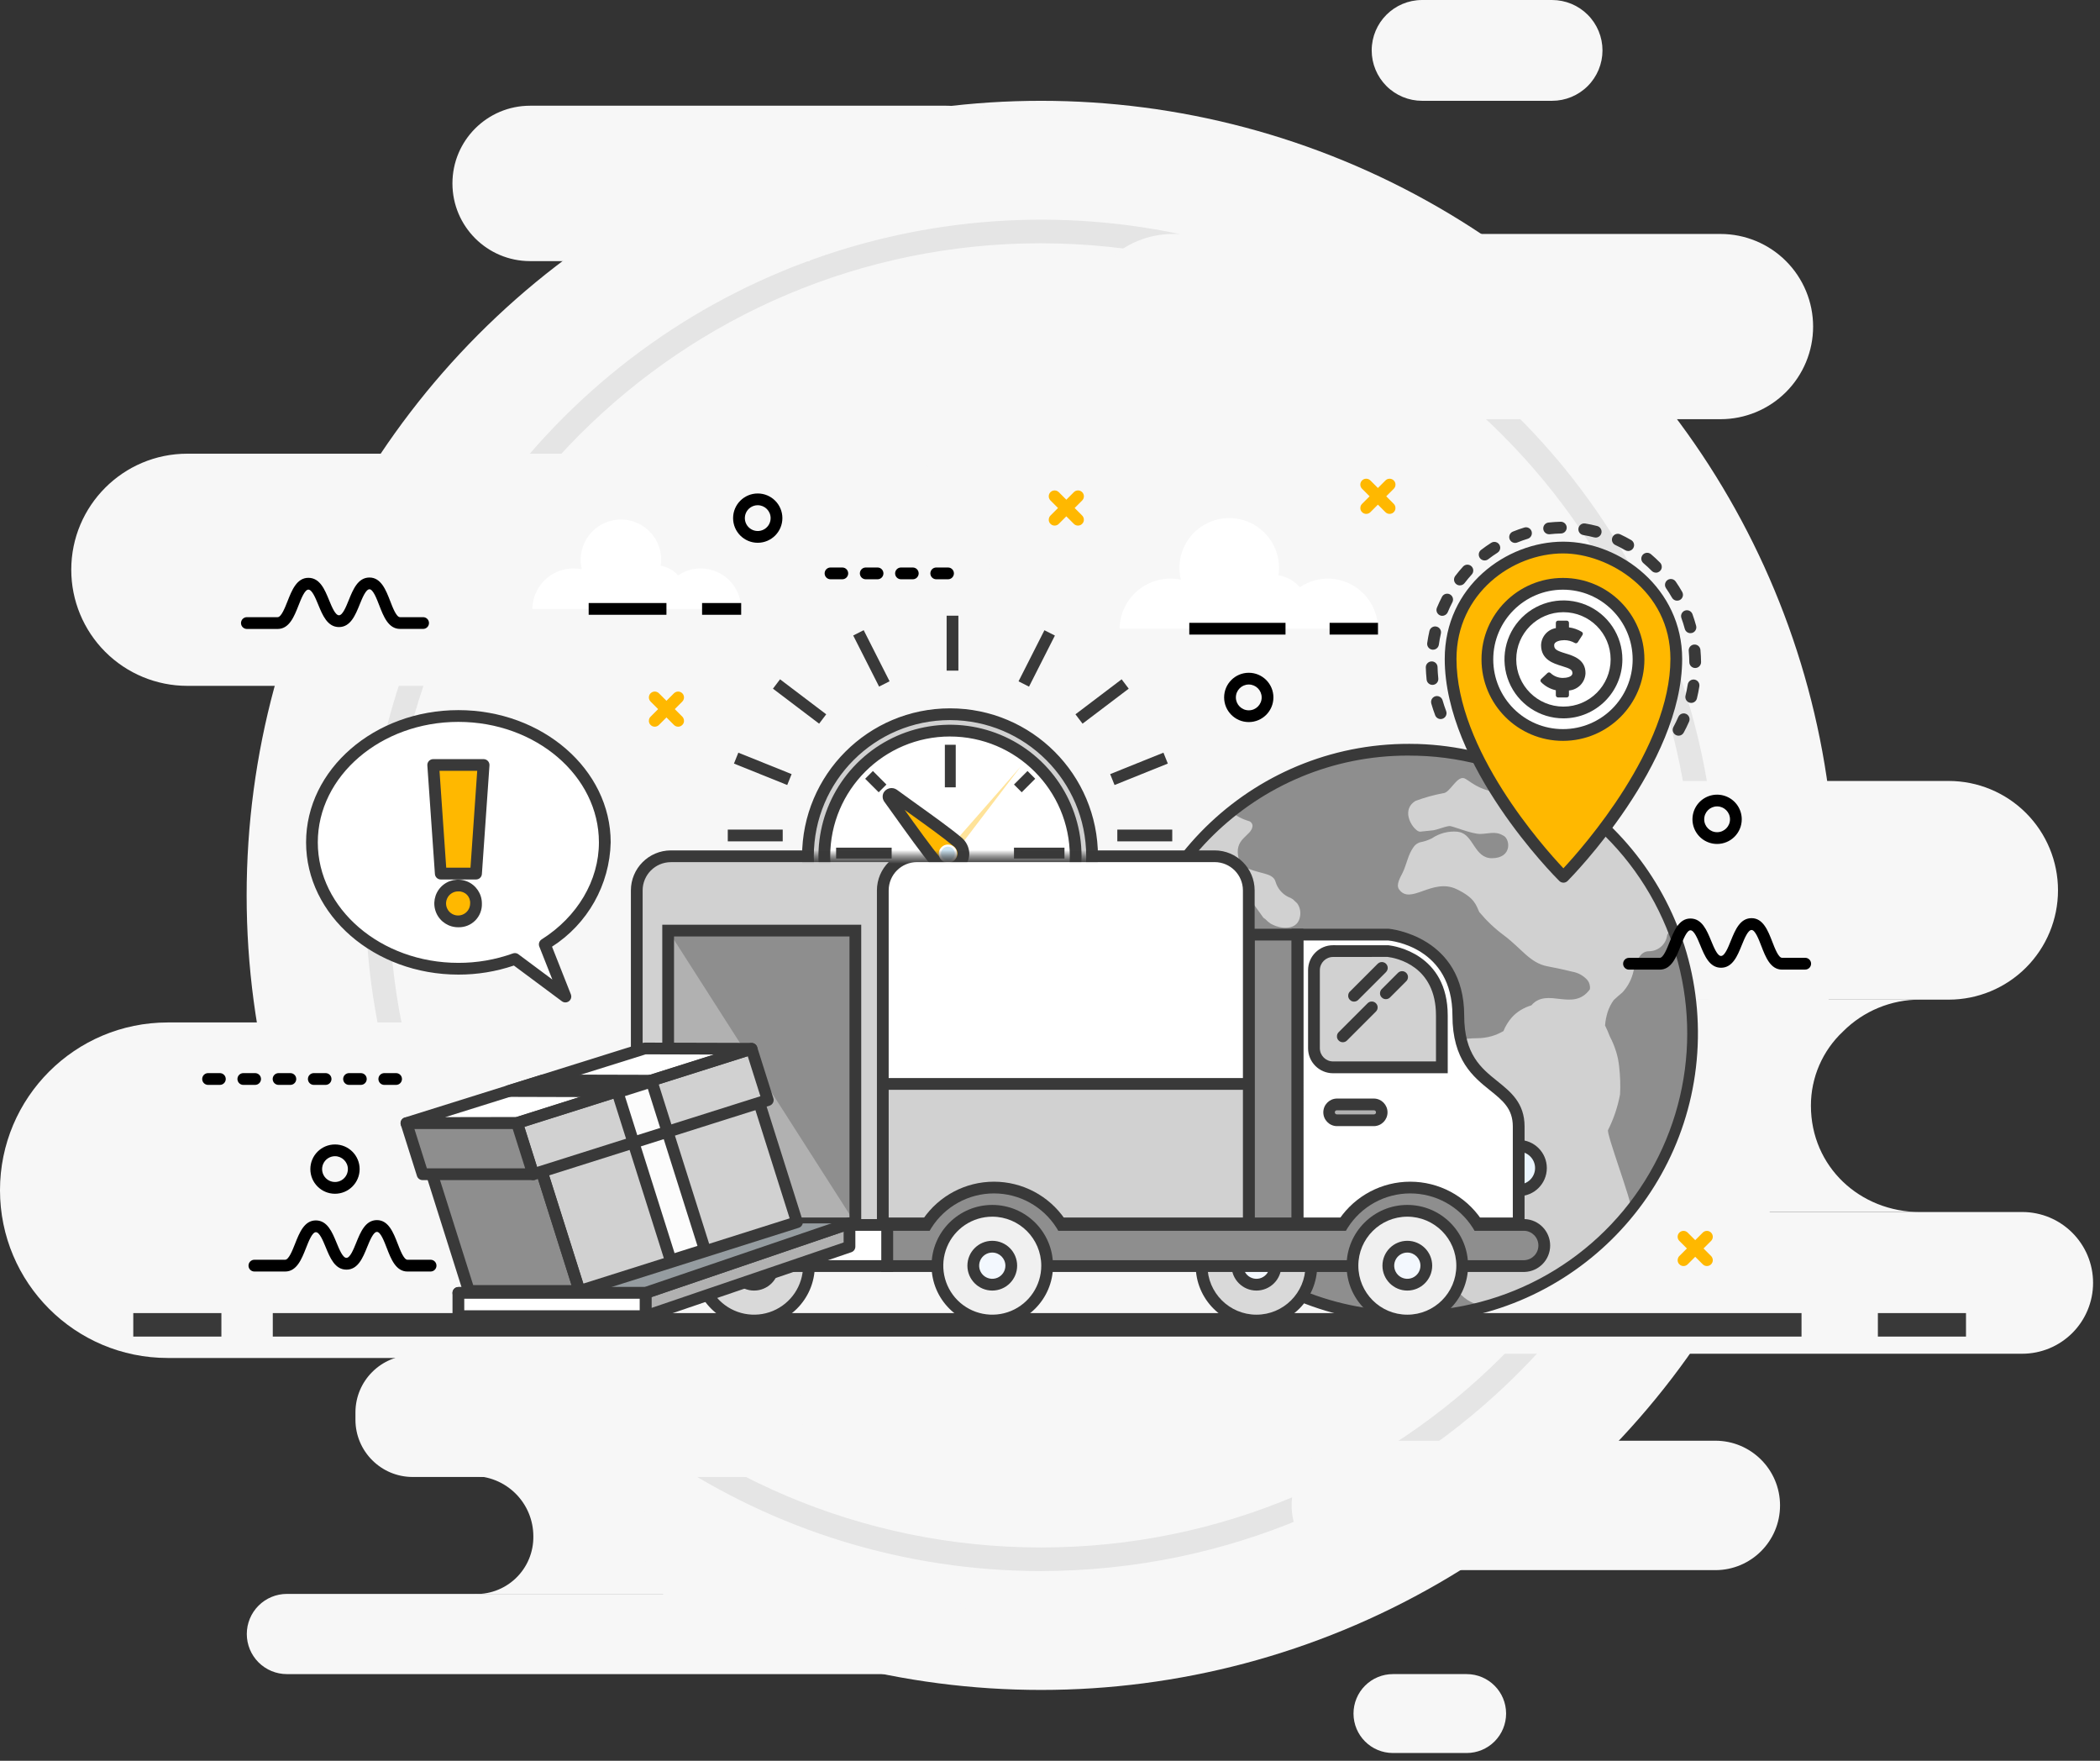 <?xml version="1.0" encoding="UTF-8"?>
<svg width="303px" height="254px" viewBox="0 0 303 254" version="1.1" xmlns="http://www.w3.org/2000/svg" xmlns:xlink="http://www.w3.org/1999/xlink">
    <rect x="0" y="0" width="303" height="254" fill="#333333" stroke="none"/>
    <title>slide4</title>
    <defs>
        <rect id="path-1" x="0" y="0" width="50.853" height="24.429"></rect>
    </defs>
    <g id="Welcome" stroke="none" stroke-width="1" fill="none" fill-rule="evenodd">
        <g id="1.4" transform="translate(-36, -75)">
            <g id="slide4" transform="translate(36, 75)">
                <g id="Group_2467" transform="translate(-0, 0)" fill-rule="nonzero">
                    <g id="Group_2452" transform="translate(35.587, 14.542)" fill="#F7F7F7">
                        <circle id="Ellipse_531" cx="114.621" cy="114.621" r="114.621"></circle>
                    </g>
                    <g id="Group_2453" transform="translate(52.738, 31.692)" fill="#E5E5E5">
                        <path d="M97.47,194.941 C58.047,194.941 22.505,171.194 7.418,134.771 C-7.669,98.349 0.67,56.425 28.546,28.548 C56.423,0.671 98.347,-7.668 134.769,7.418 C171.192,22.505 194.94,58.047 194.94,97.47 C194.879,151.276 151.276,194.879 97.47,194.941 L97.47,194.941 Z M97.47,3.4 C45.517,3.4 3.4,45.517 3.4,97.47 C3.4,149.423 45.517,191.54 97.47,191.54 C149.423,191.54 191.54,149.423 191.54,97.47 C191.479,45.542 149.398,3.462 97.47,3.403 L97.47,3.4 Z" id="Path_4277"></path>
                    </g>
                    <g id="Group_2454" transform="translate(51.285, 195.496)" fill="#F7F7F7">
                        <path d="M8.262,0.003 L56.345,0.003 C58.536,0.003 60.638,0.873 62.187,2.423 C63.737,3.972 64.607,6.074 64.607,8.265 L64.607,9.305 C64.607,13.868 60.908,17.567 56.345,17.567 L8.262,17.567 C3.699,17.567 0,13.868 0,9.305 L0,8.265 C0,3.702 3.699,0.003 8.262,0.003 Z" id="Path_4278"></path>
                    </g>
                    <g id="Group_2455" transform="translate(35.609, 229.931)" fill="#F7F7F7">
                        <path d="M5.785,-8.65857714e-08 L99.32,-8.65857714e-08 C102.515,-8.65857714e-08 105.105,2.59 105.105,5.785 L105.105,5.785 C105.105,8.98 102.515,11.57 99.32,11.57 L5.785,11.57 C4.251,11.57 2.779,10.961 1.694,9.876 C0.609,8.791 -8.65858283e-08,7.319 -8.65858283e-08,5.785 L-8.65858283e-08,5.785 C-8.65858283e-08,4.251 0.609,2.779 1.694,1.694 C2.779,0.609 4.251,-0 5.785,-8.65857714e-08 L5.785,-8.65857714e-08 Z" id="Path_4279"></path>
                    </g>
                    <g id="Group_2456" transform="translate(195.291, 241.499)" fill="#F7F7F7">
                        <path d="M5.691,-5.68434189e-14 L16.327,-5.68434189e-14 C19.47,0.001 22.017,2.548 22.018,5.691 L22.018,5.691 C22.018,7.201 21.419,8.649 20.352,9.716 C19.284,10.784 17.837,11.384 16.327,11.384 L5.691,11.384 C2.548,11.384 -3.51941026e-07,8.836 -3.51941026e-07,5.693 L-3.51941026e-07,5.693 C-0.001,4.183 0.599,2.735 1.666,1.668 C2.733,0.6 4.181,-5.68434189e-14 5.691,-5.68434189e-14 L5.691,-5.68434189e-14 Z" id="Path_4280"></path>
                    </g>
                    <g id="Group_2457" transform="translate(186.364, 207.832)" fill="#F7F7F7">
                        <path d="M9.335,-5.36510356e-08 L61.135,-5.36510356e-08 C66.291,-5.36510356e-08 70.47,4.179 70.47,9.335 L70.47,9.335 C70.47,14.491 66.291,18.67 61.135,18.67 L9.335,18.67 C4.179,18.67 -5.36512061e-08,14.491 -5.36512061e-08,9.335 L-5.36512061e-08,9.335 C-5.36512061e-08,6.859 0.983,4.485 2.734,2.734 C4.485,0.983 6.859,-0 9.335,-5.36510356e-08 Z" id="Path_4281"></path>
                    </g>
                    <g id="Group_2458" transform="translate(68.175, 212.93)" fill="#F7F7F7">
                        <path d="M0,3.25260652e-19 L32.777,3.25260652e-19 C30.44,0.02 28.207,0.967 26.568,2.633 C24.925,4.155 23.991,6.293 23.991,8.533 C24.005,10.83 24.946,13.024 26.6,14.618 C28.254,16.212 30.481,17.07 32.777,16.999 L0,16.999 C2.295,17.159 4.551,16.349 6.22,14.766 C7.889,13.184 8.817,10.973 8.778,8.673 C8.775,6.355 7.846,4.135 6.197,2.506 C4.549,0.877 2.317,-0.025 0,3.25260652e-19 Z" id="Path_4282"></path>
                    </g>
                    <g id="Group_2459" transform="translate(180.895, 112.659)" fill="#F7F7F7">
                        <path d="M15.772,0 L100.272,0 C104.455,0 108.467,1.662 111.425,4.62 C114.383,7.578 116.045,11.59 116.045,15.773 L116.045,15.773 C116.045,19.956 114.383,23.968 111.425,26.926 C108.467,29.884 104.455,31.546 100.272,31.546 L15.772,31.546 C7.063,31.543 0.004,24.482 0.004,15.773 L0.004,15.773 C0.004,7.064 7.063,0.002 15.772,0 L15.772,0 Z" id="Path_4283"></path>
                    </g>
                    <g id="Group_2460" transform="translate(156.356, 174.845)" fill="#F7F7F7">
                        <path d="M10.223,-0.004 L135.423,-0.004 C141.068,-0.004 145.645,4.573 145.645,10.218 L145.645,10.218 C145.645,12.929 144.568,15.529 142.651,17.446 C140.733,19.363 138.133,20.44 135.422,20.44 L10.222,20.44 C7.511,20.44 4.911,19.363 2.993,17.446 C1.076,15.529 -0.001,12.929 -0.001,10.218 L-0.001,10.218 C-0.001,7.507 1.076,4.906 2.994,2.989 C4.911,1.072 7.512,-0.005 10.223,-0.004 L10.223,-0.004 Z" id="Path_4284"></path>
                    </g>
                    <g id="Group_2461" transform="translate(218.197, 144.203)" fill="#F7F7F7">
                        <path d="M0,-6.50521303e-19 L58.872,-6.50521303e-19 C54.689,-0.023 50.671,1.635 47.72,4.6 C44.761,7.371 43.085,11.246 43.092,15.3 C43.092,24.1 50.161,30.644 58.871,30.644 L0,30.644 C4.349,30.644 8.29,29.402 11.151,26.544 C14.109,23.674 15.775,19.727 15.767,15.606 C15.78,11.435 14.117,7.434 11.153,4.5 C8.189,1.566 4.171,-0.056 0,-5.68438525e-14 L0,-6.50521303e-19 Z" id="Path_4285"></path>
                    </g>
                    <g id="Group_2462" transform="translate(10.282, 65.452)" fill="#F7F7F7">
                        <path d="M115.76,33.487 L16.746,33.487 C12.305,33.487 8.045,31.723 4.905,28.583 C1.764,25.443 0,21.183 0,16.742 L0,16.742 C0,7.493 7.497,-0.004 16.746,-0.004 L115.76,-0.004 C120.201,-0.004 124.461,1.76 127.601,4.901 C130.741,8.041 132.505,12.301 132.505,16.742 L132.505,16.742 C132.505,21.183 130.741,25.442 127.601,28.583 C124.46,31.723 120.201,33.487 115.76,33.487 Z" id="Path_4286"></path>
                    </g>
                    <g id="Group_2463" transform="translate(0, 147.498)" fill="#F7F7F7">
                        <path d="M167.283,48.398 L24.199,48.398 C10.834,48.398 -0.001,37.563 -0.001,24.198 L-0.001,24.198 C-0.001,10.833 10.834,-0.002 24.199,-0.002 L167.283,-0.002 C180.648,-0.002 191.483,10.833 191.483,24.198 L191.483,24.198 C191.483,37.563 180.648,48.398 167.283,48.398 Z" id="Path_4287"></path>
                    </g>
                    <g id="Group_2464" transform="translate(155.89, 33.751)" fill="#F7F7F7">
                        <path d="M92.356,26.72 L13.356,26.72 C9.813,26.72 6.415,25.312 3.909,22.807 C1.404,20.301 -0.004,16.903 -0.004,13.36 L-0.004,13.36 C-0.004,9.817 1.403,6.418 3.909,3.913 C6.414,1.407 9.813,0 13.356,0 L92.356,0 C95.899,0 99.298,1.407 101.803,3.913 C104.309,6.418 105.716,9.817 105.716,13.36 L105.716,13.36 C105.716,16.903 104.308,20.301 101.803,22.807 C99.297,25.312 95.899,26.72 92.356,26.72 L92.356,26.72 Z" id="Path_4288"></path>
                    </g>
                    <g id="Group_2465" transform="translate(65.281, 15.251)" fill="#F7F7F7">
                        <path d="M77.63,9.48 C79.214,9.481 80.795,9.596 82.362,9.824 C81.668,4.214 76.902,0.001 71.249,-2.13162821e-14 L11.207,-2.13162821e-14 C5.017,-2.13162821e-14 -0.001,5.018 -0.001,11.208 C-0.001,17.398 5.017,22.416 11.207,22.416 L51.496,22.416 C57.792,14.616 67.585,9.48 77.63,9.48 Z" id="Path_4289"></path>
                    </g>
                    <g id="Group_2466" transform="translate(197.916, 0)" fill="#F7F7F7">
                        <path d="M26.029,14.542 L7.27,14.542 C5.342,14.542 3.492,13.776 2.129,12.412 C0.766,11.049 -6.88753516e-08,9.199 -6.88753516e-08,7.271 L-6.88753516e-08,7.271 C-6.88753516e-08,3.256 3.255,0.001 7.27,0.001 L26.029,0.001 C27.957,0.001 29.807,0.767 31.17,2.13 C32.534,3.493 33.3,5.343 33.3,7.271 L33.3,7.271 C33.3,9.199 32.534,11.049 31.17,12.412 C29.807,13.776 27.957,14.542 26.029,14.542 Z" id="Path_4290"></path>
                    </g>
                </g>
                <g id="Group_2282" transform="translate(161.365, 107.303)" fill-rule="nonzero">
                    <g id="Group_2274" transform="translate(0.848, 0.848)" fill="#D1D1D1">
                        <path d="M0.024,39.53 C0.797,16.994 19.651,-0.673 42.19,0.02 L42.339,0.02 C64.924,0.785 82.613,19.714 81.848,42.299 C81.083,64.884 62.154,82.573 39.569,81.808 L39.42,81.8 C16.887,80.966 -0.728,62.066 0.024,39.53 L0.024,39.53 Z" id="Path_4182"></path>
                    </g>
                    <g id="Group_2277" transform="translate(3.221, 0.85)" fill="#8E8E8E">
                        <path d="M45.848,78.215 C45.59,77.889 45.365,77.538 45.177,77.167 C45.456,75.341 46.055,73.579 46.947,71.961 C47.219,71.403 47.495,70.853 47.752,70.314 C49.822,66.87 49.79,64.714 48.587,63.179 C48.268,62.782 47.895,62.43 47.48,62.135 C46.936,61.935 46.371,61.735 45.798,61.527 C45.225,61.319 44.64,61.115 44.054,60.896 C43.388,60.808 42.73,60.666 42.087,60.472 C32.781,58.262 40.187,50.856 41.792,44.982 C41.983,44.556 42.201,44.143 42.444,43.744 C43.144,42.654 44.175,41.999 47.203,41.68 C47.612,41.637 48.06,41.627 48.528,41.616 C49.236,41.616 49.94,41.519 50.621,41.326 C51.223,41.152 51.801,40.903 52.341,40.586 C52.628,39.87 53.034,39.208 53.541,38.627 C53.925,38.197 54.372,37.828 54.867,37.533 C55.339,37.254 55.843,37.033 56.367,36.874 C58.699,34.191 62.402,37.894 64.816,34.552 C64.878,34.091 64.755,33.623 64.474,33.252 C63.896,32.593 63.108,32.156 62.243,32.015 C60.772,31.648 59.593,31.415 58.643,31.234 C56.166,30.75 54.921,28.657 52.426,26.789 C51.105,25.812 49.907,24.68 48.856,23.417 C48.364,22.375 48.206,21.379 45.602,20.123 C42.073,18.423 38.939,22.473 37.278,20.145 C36.786,19.455 37.503,18.345 37.799,17.729 C38.399,16.489 38.552,15.164 39.377,14.029 C39.595,13.72 39.904,13.487 40.262,13.364 C40.873,13.256 41.464,13.06 42.018,12.781 C43.09,12.054 44.379,11.715 45.67,11.822 C45.77,11.832 45.862,11.855 45.957,11.874 L45.962,11.874 L45.962,11.874 C48.037,12.274 48.131,15.649 50.668,15.649 C53.696,15.649 53.32,12.735 52.243,12.349 C51.156,11.699 50.113,12.149 48.965,12.149 C47.665,12.149 44.947,10.955 44.525,11.007 C43.844,11.094 42.925,11.491 42.26,11.618 L40.29,11.823 C39.456,11.797 37.314,8.823 39.655,7.38 C40.959,6.894 42.303,6.521 43.672,6.266 C44.591,6.219 45.542,3.916 46.572,4.09 C47.325,4.217 48.561,6.056 52.516,6.261 C53.396,6.307 59.657,4.779 59.529,7.283 C59.502,7.814 60.185,8.275 60.668,8.209 C61.509,8.149 62.354,8.163 63.193,8.252 C56.499,3.177 48.397,0.3 40.001,0.017 L39.909,0.017 C30.19,-0.294 20.681,2.882 13.1,8.972 C13.827,9.577 14.673,10.023 15.583,10.281 C15.911,10.37 16.137,10.668 16.135,11.007 C16.019,12.513 13.28,12.75 14.183,15.872 C14.562,17.181 16.6,17.494 17.919,17.884 C18.535,18.065 19.253,18.315 19.446,19.017 C19.723,19.979 20.388,20.782 21.282,21.232 C21.519,21.316 21.744,21.428 21.953,21.568 L22.584,22.163 C22.973,22.712 23.12,23.396 22.99,24.056 C22.697,25.822 20.874,25.924 19.49,25.432 C19.49,25.432 18.896,25.181 18.779,25.112 C18.49,24.914 18.222,24.688 17.979,24.436 L17.703,24.236 L15.789,21.567 C15.789,21.567 13.777,20.346 12.974,21.681 C12.75,22.059 12.442,22.381 12.074,22.621 C11.723,22.851 8.658,23.786 9.353,22.96 C9.742,22.497 10.212,21.778 9.14,21.111 C8.124,20.479 7.163,21.753 6.671,23.161 C6.301,24.216 5.106,21.952 3.81,22.794 C3.562,23.34 3.352,23.903 3.184,24.479 C2.557,25.479 2.011,25.385 0.907,25.074 C0.579,25.862 0.281,26.664 -0.002,27.474 C0.237,27.487 0.473,27.537 0.698,27.621 C3.25,28.597 4.887,26.135 7.27,27.029 C9.962,28.038 10.176,25.293 12.462,24.97 C15.232,24.579 15.143,26.57 20.552,27.15 C23.124,27.425 24.424,29.219 26.718,29.901 C27.853,30.207 28.555,31.341 28.323,32.493 C28.859,37.079 28.81,44.793 22.372,44.465 C20.303,44.359 14.472,42.841 13.384,44.93 C11.865,48.094 10.965,51.52 10.733,55.022 C10.197,57.251 9.478,59.432 8.584,61.543 C8.032,63.035 7.764,67.084 7.503,67.443 C14.926,76.181 25.683,81.393 37.141,81.803 L37.233,81.808 C41.454,81.951 45.671,81.436 49.733,80.283 C48.217,80.131 46.821,79.388 45.848,78.215 Z" id="Path_4183"></path>
                    </g>
                    <g id="Group_2278" transform="translate(70.222, 27.034)" fill="#8E8E8E">
                        <path d="M9.787,0 L9.7,0.055 C9.7,0.055 9.053,0.155 8.976,0.534 L8.94,0.711 C8.711,1.967 7.617,2.881 6.34,2.883 C5.004,2.899 4.551,4.331 4.112,5.716 C3.867,6.88 3.311,7.955 2.504,8.828 C2.027,9.216 1.624,9.583 1.252,9.928 C0.866,10.46 0.567,11.051 0.367,11.678 C0.171,12.302 0.048,12.946 0,13.598 C0.26,14.113 0.491,14.642 0.692,15.182 C1.066,15.896 1.373,16.643 1.61,17.413 C1.82,18.104 1.962,18.813 2.035,19.531 C2.113,20.23 2.163,20.914 2.185,21.585 C2.207,22.256 2.199,22.912 2.16,23.553 C1.828,25.331 1.247,27.054 0.434,28.67 C0.164,29.212 3.884,39.017 3.746,39.97 C12.699,28.659 14.997,13.455 9.787,0.003 L9.787,0 Z" id="Path_4184"></path>
                    </g>
                    <g id="Group_2279" fill="#393939">
                        <path d="M41.83,83.528 C41.35,83.528 40.871,83.52 40.388,83.503 L40.27,83.497 C17.313,82.601 -0.609,63.331 0.159,40.369 C0.927,17.408 20.097,-0.622 43.063,0.019 L43.215,0.019 C66.01,0.759 83.996,19.649 83.618,42.454 C83.24,65.258 64.637,83.541 41.83,83.525 L41.83,83.528 Z M41.774,1.695 C19.931,1.693 2.112,19.186 1.709,41.024 C1.307,62.863 18.471,81 40.299,81.802 L40.416,82.656 L40.445,81.808 C54.799,82.368 68.355,75.202 75.975,63.025 C83.595,50.848 84.114,35.524 77.335,22.859 C70.557,10.194 57.517,2.127 43.158,1.715 L43.01,1.715 C42.597,1.701 42.187,1.695 41.777,1.695 L41.774,1.695 Z" id="Path_4185"></path>
                    </g>
                </g>
                <g id="Group_2283" transform="translate(44.779, 165.094)" fill="#000000" fill-rule="nonzero">
                    <path d="M3.556,7.113 C1.592,7.113 0,5.521 1.56221674e-07,3.557 C-0,1.594 1.592,0.001 3.555,0.001 C5.519,0.001 7.111,1.592 7.112,3.556 C7.11,5.519 5.519,7.11 3.556,7.113 L3.556,7.113 Z M3.556,1.695 C2.803,1.695 2.125,2.149 1.837,2.844 C1.549,3.54 1.708,4.34 2.24,4.872 C2.773,5.404 3.573,5.563 4.269,5.275 C4.964,4.987 5.417,4.308 5.417,3.555 C5.415,2.528 4.583,1.697 3.556,1.696 L3.556,1.695 Z" id="Path_4186"></path>
                </g>
                <g id="Group_2284" transform="translate(244.198, 114.633)" fill="#000000" fill-rule="nonzero">
                    <path d="M3.556,7.113 C2.118,7.113 0.821,6.247 0.271,4.918 C-0.28,3.589 0.025,2.06 1.042,1.043 C2.059,0.026 3.588,-0.279 4.917,0.272 C6.246,0.822 7.112,2.119 7.112,3.557 C7.11,5.52 5.519,7.111 3.556,7.113 L3.556,7.113 Z M3.556,1.695 C2.528,1.695 1.695,2.528 1.695,3.556 C1.695,4.584 2.528,5.417 3.556,5.417 C4.584,5.417 5.417,4.584 5.417,3.556 C5.416,2.529 4.583,1.696 3.556,1.695 L3.556,1.695 Z" id="Path_4187"></path>
                </g>
                <g id="Group_2285" transform="translate(176.624, 97.051)" fill="#000000" fill-rule="nonzero">
                    <path d="M3.555,7.113 C1.591,7.112 -0,5.52 -1.36819267e-09,3.556 C0,1.593 1.593,0.001 3.556,0.001 C5.52,0.001 7.112,1.593 7.112,3.557 C7.11,5.52 5.518,7.111 3.555,7.113 L3.555,7.113 Z M3.555,1.695 C2.527,1.696 1.695,2.529 1.695,3.557 C1.695,4.584 2.529,5.417 3.556,5.417 C4.584,5.417 5.417,4.584 5.417,3.556 C5.416,2.528 4.583,1.695 3.555,1.694 L3.555,1.695 Z" id="Path_4188"></path>
                </g>
                <g id="Group_2286" transform="translate(105.775, 71.186)" fill="#000000" fill-rule="nonzero">
                    <path d="M3.556,7.113 C1.592,7.113 0,5.521 1.56221688e-07,3.557 C-0,1.594 1.592,0.001 3.555,0.001 C5.519,0.001 7.111,1.592 7.112,3.556 C7.11,5.519 5.519,7.11 3.556,7.113 Z M3.556,1.695 C2.803,1.695 2.125,2.149 1.837,2.844 C1.549,3.54 1.708,4.34 2.24,4.872 C2.773,5.404 3.573,5.563 4.269,5.275 C4.964,4.987 5.417,4.308 5.417,3.555 C5.415,2.528 4.583,1.697 3.556,1.696 L3.556,1.695 Z" id="Path_4189"></path>
                </g>
                <g id="Group_2287" transform="translate(28.18, 153.808)" fill="#000000" fill-rule="nonzero">
                    <path d="M28.969,2.695 L27.269,2.695 C26.8,2.695 26.419,2.314 26.419,1.845 C26.419,1.376 26.8,0.995 27.269,0.995 L28.969,0.995 C29.438,0.995 29.819,1.376 29.819,1.845 C29.819,2.314 29.438,2.695 28.969,2.695 L28.969,2.695 Z M23.884,2.695 L22.184,2.695 C21.715,2.695 21.334,2.314 21.334,1.845 C21.334,1.376 21.715,0.995 22.184,0.995 L23.884,0.995 C24.353,0.995 24.734,1.376 24.734,1.845 C24.734,2.314 24.353,2.695 23.884,2.695 L23.884,2.695 Z M18.799,2.695 L17.099,2.695 C16.63,2.695 16.249,2.314 16.249,1.845 C16.249,1.376 16.63,0.995 17.099,0.995 L18.799,0.995 C19.268,0.995 19.649,1.376 19.649,1.845 C19.649,2.314 19.268,2.695 18.799,2.695 L18.799,2.695 Z M13.714,2.695 L12.014,2.695 C11.545,2.695 11.164,2.314 11.164,1.845 C11.164,1.376 11.545,0.995 12.014,0.995 L13.714,0.995 C14.183,0.995 14.564,1.376 14.564,1.845 C14.564,2.314 14.183,2.695 13.714,2.695 L13.714,2.695 Z M8.629,2.695 L6.929,2.695 C6.46,2.695 6.079,2.314 6.079,1.845 C6.079,1.376 6.46,0.995 6.929,0.995 L8.629,0.995 C9.098,0.995 9.479,1.376 9.479,1.845 C9.479,2.314 9.098,2.695 8.629,2.695 L8.629,2.695 Z M3.544,2.695 L1.844,2.695 C1.375,2.695 0.994,2.314 0.994,1.845 C0.994,1.376 1.375,0.995 1.844,0.995 L3.544,0.995 C4.013,0.995 4.394,1.376 4.394,1.845 C4.394,2.314 4.013,2.695 3.544,2.695 L3.544,2.695 Z" id="Path_4190"></path>
                </g>
                <g id="Group_2288" transform="translate(117.989, 81.87)" fill="#000000" fill-rule="nonzero">
                    <path d="M18.798,1.695 L17.098,1.695 C16.629,1.695 16.248,1.314 16.248,0.845 C16.248,0.376 16.629,-0.005 17.098,-0.005 L18.798,-0.005 C19.267,-0.005 19.648,0.376 19.648,0.845 C19.648,1.314 19.267,1.695 18.798,1.695 Z M13.713,1.695 L12.013,1.695 C11.544,1.695 11.163,1.314 11.163,0.845 C11.163,0.376 11.544,-0.005 12.013,-0.005 L13.713,-0.005 C14.182,-0.005 14.563,0.376 14.563,0.845 C14.563,1.314 14.182,1.695 13.713,1.695 Z M8.628,1.695 L6.928,1.695 C6.459,1.695 6.078,1.314 6.078,0.845 C6.078,0.376 6.459,-0.005 6.928,-0.005 L8.628,-0.005 C9.097,-0.005 9.478,0.376 9.478,0.845 C9.478,1.314 9.097,1.695 8.628,1.695 Z M3.543,1.695 L1.843,1.695 C1.374,1.695 0.993,1.314 0.993,0.845 C0.993,0.376 1.374,-0.005 1.843,-0.005 L3.543,-0.005 C4.012,-0.005 4.393,0.376 4.393,0.845 C4.393,1.314 4.012,1.695 3.543,1.695 Z" id="Path_4191"></path>
                </g>
                <g id="Group_2291" transform="translate(242.06, 177.564)" fill="#FFB800" fill-rule="nonzero">
                    <g id="Group_2289" transform="translate(0.001, 0)">
                        <path d="M4.223,5.07 C3.998,5.071 3.782,4.981 3.623,4.822 L0.247,1.447 C-0.084,1.116 -0.084,0.578 0.247,0.247 C0.578,-0.084 1.116,-0.084 1.447,0.247 L4.823,3.622 C5.065,3.865 5.137,4.229 5.006,4.546 C4.875,4.862 4.566,5.069 4.223,5.069 L4.223,5.07 Z" id="Path_4192"></path>
                    </g>
                    <g id="Group_2290">
                        <path d="M0.847,5.07 C0.504,5.07 0.195,4.863 0.064,4.547 C-0.067,4.23 0.005,3.866 0.247,3.623 L3.623,0.248 C3.954,-0.083 4.492,-0.083 4.823,0.248 C5.154,0.579 5.154,1.117 4.823,1.448 L1.447,4.823 C1.288,4.982 1.072,5.071 0.847,5.07 L0.847,5.07 Z" id="Path_4193"></path>
                    </g>
                </g>
                <g id="Group_2294" transform="translate(196.277, 69.06)" fill="#FFB800" fill-rule="nonzero">
                    <g id="Group_2292">
                        <path d="M4.222,5.071 C3.997,5.072 3.781,4.982 3.622,4.823 L0.247,1.447 C-0.084,1.116 -0.084,0.578 0.247,0.247 C0.578,-0.084 1.116,-0.084 1.447,0.247 L4.822,3.623 C5.064,3.866 5.136,4.23 5.005,4.547 C4.874,4.863 4.565,5.07 4.222,5.07 L4.222,5.071 Z" id="Path_4194"></path>
                    </g>
                    <g id="Group_2293">
                        <path d="M0.848,5.071 C0.505,5.071 0.196,4.864 0.065,4.548 C-0.066,4.231 0.006,3.867 0.248,3.624 L3.623,0.248 C3.954,-0.083 4.492,-0.083 4.823,0.248 C5.154,0.579 5.154,1.117 4.823,1.448 L1.448,4.824 C1.289,4.983 1.073,5.072 0.848,5.071 L0.848,5.071 Z" id="Path_4195"></path>
                    </g>
                </g>
                <g id="Group_2297" transform="translate(93.623, 99.76)" fill="#FFB800" fill-rule="nonzero">
                    <g id="Group_2295" transform="translate(0.001, 0)">
                        <path d="M4.222,5.07 C3.997,5.071 3.781,4.981 3.622,4.822 L0.247,1.447 C0.033,1.233 -0.051,0.92 0.027,0.627 C0.106,0.335 0.335,0.106 0.627,0.027 C0.92,-0.051 1.233,0.033 1.447,0.247 L4.822,3.622 C5.064,3.865 5.136,4.229 5.005,4.546 C4.874,4.862 4.565,5.069 4.222,5.069 L4.222,5.07 Z" id="Path_4196"></path>
                    </g>
                    <g id="Group_2296">
                        <path d="M0.847,5.07 C0.504,5.07 0.195,4.863 0.064,4.547 C-0.067,4.23 0.005,3.866 0.247,3.623 L3.622,0.248 C3.836,0.034 4.149,-0.05 4.442,0.028 C4.734,0.107 4.963,0.336 5.042,0.628 C5.12,0.921 5.036,1.234 4.822,1.448 L1.447,4.823 C1.288,4.982 1.072,5.071 0.847,5.07 Z" id="Path_4197"></path>
                    </g>
                </g>
                <g id="Group_2300" transform="translate(151.319, 70.748)" fill="#FFB800" fill-rule="nonzero">
                    <g id="Group_2298">
                        <path d="M4.222,5.071 C3.997,5.072 3.781,4.982 3.622,4.823 L0.247,1.447 C0.033,1.233 -0.051,0.92 0.027,0.627 C0.106,0.335 0.335,0.106 0.627,0.027 C0.92,-0.051 1.233,0.033 1.447,0.247 L4.822,3.623 C5.064,3.866 5.136,4.23 5.005,4.547 C4.874,4.863 4.565,5.07 4.222,5.07 L4.222,5.071 Z" id="Path_4198"></path>
                    </g>
                    <g id="Group_2299">
                        <path d="M0.848,5.071 C0.505,5.071 0.196,4.864 0.065,4.548 C-0.066,4.231 0.006,3.867 0.248,3.624 L3.623,0.248 C3.954,-0.083 4.492,-0.083 4.823,0.248 C5.154,0.579 5.154,1.117 4.823,1.448 L1.448,4.824 C1.289,4.983 1.073,5.072 0.848,5.071 Z" id="Path_4199"></path>
                    </g>
                </g>
                <g id="Group_2313" transform="translate(205.725, 75.264)">
                    <g id="Group_2301" transform="translate(3.579, 3.726)" fill="#FFB800">
                        <path d="M16.244,0 C8.465,0 0,6.02 0,16.061 C0,31.345 16.282,47.495 16.282,47.495 C16.282,47.495 32.563,31.081 32.563,16.061 C32.564,6.019 23.577,0 16.244,0 Z M20.277,22.951 C19.067,23.67 17.684,24.045 16.277,24.037 C14.353,24.068 12.493,23.348 11.091,22.03 C6.526,17.8 8.265,8.03 16.31,8.03 C25.022,8.025 26.341,19.473 20.278,22.951 L20.277,22.951 Z" id="Path_4200"></path>
                    </g>
                    <g id="Group_2304" transform="translate(2.732, 2.878)" fill="#393939" fill-rule="nonzero">
                        <g id="Group_2303">
                            <path d="M17.13,49.188 C16.905,49.189 16.689,49.1 16.53,48.942 C15.855,48.272 -0.003,32.366 -0.003,16.906 C-0.003,6.462 8.869,-0.003 17.089,-0.003 C25.38,-0.003 34.256,6.792 34.256,16.906 C34.256,32.1 18.403,48.256 17.729,48.937 C17.571,49.097 17.355,49.187 17.13,49.188 L17.13,49.188 Z M17.092,1.693 C9.692,1.693 1.692,7.51 1.692,16.906 C1.692,30.006 14.205,44.025 17.122,47.114 C20.032,43.988 32.56,29.781 32.56,16.906 C32.564,6.982 23.578,1.695 17.092,1.695 L17.092,1.693 Z M17.141,25.729 C14.995,25.757 12.921,24.953 11.355,23.485 C8.677,20.801 7.86,16.777 9.279,13.261 C10.495,9.992 13.677,7.877 17.162,8.022 C21.034,7.895 24.464,10.504 25.375,14.27 C26.455,18.324 24.844,22.64 21.546,24.531 C20.213,25.323 18.691,25.738 17.141,25.732 L17.141,25.729 Z M17.163,9.717 C14.383,9.594 11.84,11.275 10.863,13.88 C9.717,16.755 10.368,20.034 12.525,22.253 C13.773,23.43 15.432,24.07 17.147,24.035 C18.393,24.041 19.617,23.709 20.689,23.074 C23.705,21.343 24.504,17.559 23.744,14.707 C23.037,11.677 20.271,9.581 17.163,9.72 L17.163,9.717 Z" id="Path_4201"></path>
                        </g>
                    </g>
                    <g id="Group_2305" transform="translate(8.957, 8.954)" fill="#FFFFFF">
                        <path d="M10.904,0 C4.885,0.003 0.007,4.884 0.009,10.903 C0.011,16.923 4.891,21.801 10.911,21.8 C16.93,21.799 21.809,16.919 21.809,10.9 C21.806,4.879 16.925,0 10.904,0 L10.904,0 Z" id="Path_4202"></path>
                    </g>
                    <g id="Group_2308" transform="translate(11.351, 11.353)" fill="#393939" fill-rule="nonzero">
                        <g id="Group_2307">
                            <path d="M8.506,17.011 C5.066,17.011 1.964,14.939 0.647,11.761 C-0.67,8.582 0.057,4.924 2.49,2.491 C4.923,0.058 8.581,-0.67 11.76,0.646 C14.938,1.963 17.011,5.065 17.011,8.505 C17.006,13.2 13.201,17.005 8.506,17.011 L8.506,17.011 Z M8.506,1.695 C4.745,1.695 1.696,4.744 1.696,8.505 C1.696,12.266 4.745,15.315 8.506,15.315 C12.267,15.315 15.316,12.266 15.316,8.505 C15.312,4.746 12.265,1.699 8.506,1.695 L8.506,1.695 Z" id="Path_4203"></path>
                        </g>
                    </g>
                    <g id="Group_2310" fill="#393939" fill-rule="nonzero">
                        <g id="Group_2309">
                            <path d="M36.468,30.865 C36.17,30.865 35.893,30.707 35.741,30.451 C35.588,30.194 35.581,29.877 35.723,29.614 C35.979,29.139 36.218,28.649 36.432,28.156 C36.552,27.878 36.812,27.686 37.113,27.651 C37.413,27.617 37.71,27.745 37.89,27.988 C38.07,28.231 38.107,28.552 37.987,28.83 C37.753,29.368 37.493,29.903 37.213,30.419 C37.066,30.694 36.78,30.866 36.468,30.865 Z M2.142,28.465 C1.79,28.465 1.475,28.246 1.35,27.917 C1.142,27.37 0.956,26.806 0.794,26.24 C0.705,25.947 0.781,25.628 0.993,25.406 C1.205,25.185 1.52,25.095 1.817,25.172 C2.114,25.249 2.346,25.48 2.425,25.776 C2.573,26.296 2.744,26.814 2.935,27.316 C3.033,27.576 2.998,27.869 2.84,28.098 C2.682,28.327 2.421,28.464 2.143,28.465 L2.142,28.465 Z M38.292,26.135 C38.225,26.135 38.157,26.126 38.092,26.11 C37.638,25.998 37.36,25.539 37.471,25.085 C37.599,24.564 37.706,24.028 37.79,23.495 C37.831,23.19 38.033,22.931 38.319,22.818 C38.606,22.705 38.931,22.756 39.169,22.951 C39.407,23.146 39.52,23.455 39.465,23.758 C39.374,24.339 39.257,24.922 39.117,25.49 C39.023,25.869 38.683,26.134 38.293,26.133 L38.292,26.135 Z M0.958,23.535 C0.526,23.534 0.163,23.209 0.116,22.779 C0.052,22.196 0.016,21.604 -0.002,21.018 C-0.008,20.793 0.076,20.575 0.231,20.412 C0.386,20.249 0.599,20.154 0.824,20.149 C1.05,20.14 1.27,20.222 1.433,20.378 C1.597,20.534 1.691,20.749 1.693,20.975 C1.707,21.515 1.744,22.061 1.801,22.596 C1.827,22.835 1.75,23.074 1.589,23.254 C1.428,23.433 1.199,23.535 0.958,23.535 L0.958,23.535 Z M38.868,21.1 C38.404,21.1 38.025,20.726 38.02,20.262 C38.014,19.723 37.985,19.177 37.935,18.64 C37.891,18.174 38.233,17.761 38.699,17.717 C39.165,17.673 39.578,18.015 39.622,18.481 C39.676,19.064 39.708,19.657 39.714,20.243 C39.719,20.711 39.344,21.095 38.876,21.1 L38.868,21.1 Z M1.042,18.463 C1.002,18.463 0.962,18.461 0.923,18.455 C0.459,18.389 0.137,17.961 0.202,17.497 C0.284,16.917 0.392,16.333 0.522,15.761 C0.626,15.305 1.08,15.019 1.536,15.124 C1.993,15.228 2.278,15.682 2.174,16.138 C2.054,16.664 1.954,17.201 1.88,17.738 C1.818,18.152 1.462,18.459 1.043,18.459 L1.042,18.463 Z M38.182,16.076 C37.799,16.076 37.463,15.818 37.364,15.448 C37.224,14.927 37.064,14.406 36.878,13.9 C36.775,13.615 36.832,13.297 37.028,13.066 C37.223,12.835 37.527,12.725 37.825,12.779 C38.122,12.832 38.369,13.04 38.472,13.325 C38.672,13.876 38.849,14.442 39.002,15.009 C39.06,15.226 39.03,15.458 38.917,15.652 C38.805,15.847 38.619,15.989 38.402,16.047 C38.33,16.065 38.257,16.073 38.183,16.072 L38.182,16.076 Z M2.382,13.576 C2.099,13.576 1.834,13.434 1.677,13.198 C1.52,12.962 1.491,12.664 1.6,12.402 C1.825,11.861 2.077,11.323 2.348,10.802 C2.575,10.409 3.072,10.264 3.474,10.475 C3.876,10.685 4.041,11.175 3.848,11.586 C3.599,12.063 3.368,12.557 3.162,13.054 C3.028,13.367 2.721,13.569 2.381,13.569 L2.382,13.576 Z M36.258,11.388 C35.953,11.389 35.672,11.225 35.521,10.96 C35.254,10.49 34.963,10.029 34.658,9.587 C34.486,9.338 34.46,9.016 34.589,8.742 C34.719,8.469 34.984,8.285 35.286,8.26 C35.588,8.236 35.88,8.374 36.052,8.623 C36.385,9.105 36.701,9.609 36.993,10.123 C37.224,10.53 37.083,11.047 36.676,11.279 C36.548,11.35 36.403,11.386 36.257,11.384 L36.258,11.388 Z M4.914,9.188 C4.592,9.187 4.298,9.004 4.155,8.716 C4.013,8.427 4.046,8.082 4.241,7.826 C4.598,7.358 4.979,6.902 5.373,6.469 C5.688,6.123 6.225,6.098 6.571,6.413 C6.917,6.728 6.942,7.265 6.627,7.611 C6.266,8.011 5.917,8.426 5.589,8.855 C5.426,9.062 5.176,9.182 4.913,9.179 L4.914,9.188 Z M33.199,7.344 C32.973,7.343 32.757,7.252 32.599,7.091 C32.223,6.709 31.823,6.337 31.413,5.991 C31.168,5.799 31.048,5.488 31.1,5.181 C31.153,4.874 31.369,4.621 31.664,4.521 C31.959,4.421 32.285,4.49 32.513,4.702 C32.96,5.084 33.396,5.49 33.806,5.907 C34.045,6.15 34.115,6.512 33.984,6.827 C33.853,7.141 33.547,7.347 33.206,7.349 L33.199,7.344 Z M8.488,5.584 C8.125,5.584 7.803,5.353 7.686,5.01 C7.569,4.666 7.683,4.287 7.97,4.065 C8.434,3.706 8.922,3.365 9.418,3.048 C9.674,2.877 10.002,2.857 10.276,2.997 C10.55,3.137 10.727,3.414 10.738,3.722 C10.749,4.029 10.592,4.319 10.329,4.478 C9.875,4.767 9.429,5.078 9.004,5.408 C8.856,5.522 8.675,5.584 8.488,5.584 Z M29.198,4.22 C29.048,4.22 28.901,4.18 28.772,4.105 C28.306,3.833 27.824,3.58 27.341,3.354 C26.917,3.156 26.734,2.651 26.933,2.228 C27.131,1.804 27.635,1.621 28.059,1.819 C28.589,2.066 29.118,2.344 29.628,2.641 C29.959,2.834 30.12,3.225 30.019,3.595 C29.919,3.965 29.582,4.221 29.199,4.22 L29.198,4.22 Z M12.881,3.055 C12.476,3.055 12.127,2.768 12.05,2.37 C11.972,1.972 12.186,1.575 12.561,1.422 C13.106,1.2 13.668,1.001 14.231,0.83 C14.674,0.71 15.132,0.963 15.265,1.402 C15.398,1.84 15.159,2.306 14.724,2.452 C14.21,2.609 13.697,2.79 13.2,2.993 C13.099,3.034 12.99,3.055 12.881,3.055 L12.881,3.055 Z M24.515,2.285 C24.443,2.285 24.371,2.275 24.301,2.257 C23.782,2.122 23.25,2.01 22.72,1.923 C22.421,1.874 22.171,1.669 22.065,1.386 C21.958,1.103 22.01,0.785 22.202,0.55 C22.393,0.316 22.695,0.202 22.994,0.251 C23.575,0.346 24.158,0.47 24.727,0.617 C25.139,0.725 25.406,1.122 25.352,1.544 C25.298,1.967 24.94,2.283 24.514,2.285 L24.515,2.285 Z M17.791,1.805 C17.341,1.805 16.97,1.453 16.945,1.004 C16.921,0.555 17.252,0.165 17.699,0.116 C18.283,0.051 18.878,0.016 19.466,-1.76742873e-05 C19.932,-0.003 20.315,0.366 20.33,0.831 C20.339,1.299 19.967,1.686 19.499,1.696 C18.962,1.706 18.419,1.742 17.886,1.801 C17.854,1.804 17.823,1.805 17.791,1.805 Z" id="Path_4204"></path>
                        </g>
                    </g>
                    <g id="Group_2311" transform="translate(16.539, 14.268)" fill="#393939">
                        <path d="M3.624,4.729 C2.273,4.321 1.981,4.11 1.981,3.542 C1.981,2.974 2.904,2.815 3.446,2.815 C3.972,2.816 4.489,2.954 4.946,3.215 C5.092,3.31 5.288,3.268 5.383,3.122 L6.067,2.063 C6.113,1.993 6.129,1.907 6.112,1.825 C6.094,1.743 6.045,1.671 5.974,1.626 C5.408,1.278 4.774,1.055 4.115,0.971 L4.115,0.318 C4.114,0.144 3.974,0.003 3.8,0.002 L2.537,0.002 C2.363,0.003 2.223,0.144 2.223,0.318 L2.223,1.075 C1.014,1.285 0.122,2.32 0.092,3.546 C0.092,5.639 1.892,6.184 3.079,6.546 C4.358,6.932 4.616,7.109 4.611,7.59 C4.611,8.124 3.733,8.265 3.211,8.265 C2.562,8.26 1.938,8.01 1.466,7.565 C1.409,7.504 1.329,7.468 1.245,7.466 C1.161,7.463 1.08,7.495 1.019,7.553 L0.103,8.42 C0.042,8.477 0.006,8.556 0.003,8.64 C0.001,8.724 0.032,8.805 0.089,8.866 C0.671,9.455 1.411,9.864 2.22,10.042 L2.22,10.762 C2.22,10.846 2.253,10.926 2.312,10.985 C2.37,11.044 2.45,11.078 2.534,11.078 L3.797,11.078 C3.971,11.077 4.111,10.936 4.112,10.762 L4.112,10.076 C5.421,9.971 6.446,8.906 6.501,7.594 C6.513,5.607 4.773,5.079 3.624,4.729 Z" id="Path_4205"></path>
                    </g>
                    <g id="Group_2312" transform="translate(8.035, 8.106)" fill="#393939" fill-rule="nonzero">
                        <path d="M11.752,23.504 C5.262,23.504 5.68434189e-14,18.242 5.68434189e-14,11.752 C5.68434189e-14,5.262 5.262,0 11.752,0 C18.242,0 23.504,5.262 23.504,11.752 C23.497,18.239 18.239,23.497 11.752,23.504 Z M11.752,1.695 C6.198,1.695 1.695,6.198 1.695,11.752 C1.695,17.306 6.198,21.809 11.752,21.809 C17.306,21.809 21.809,17.306 21.809,11.752 C21.803,6.2 17.304,1.701 11.752,1.695 Z" id="Path_4206"></path>
                    </g>
                </g>
                <g id="Group_2317" transform="translate(19.23, 189.421)" fill="#393939" fill-rule="nonzero">
                    <g id="Group_2314">
                        <rect id="Rectangle_611" x="0" y="0" width="12.713" height="3.39"></rect>
                    </g>
                    <g id="Group_2315" transform="translate(251.722, 0)">
                        <rect id="Rectangle_612" x="0" y="0" width="12.713" height="3.39"></rect>
                    </g>
                    <g id="Group_2316" transform="translate(20.129, 0)">
                        <rect id="Rectangle_613" x="0" y="0" width="220.574" height="3.39"></rect>
                    </g>
                </g>
                <g id="Group_2332" transform="translate(105.008, 88.817)" fill="#393939" fill-rule="nonzero">
                    <g id="Group_2318" transform="translate(50.174, 48.09)">
                        <rect id="Rectangle_614" transform="translate(3.842, 3.2) rotate(37.156) translate(-3.842, -3.2) " x="-0.337" y="2.352" width="8.359" height="1.695"></rect>
                    </g>
                    <g id="Group_2319" transform="translate(50.161, 9.178)">
                        <rect id="Rectangle_615" transform="translate(3.847, 3.2) rotate(52.844) translate(-3.847, -3.2) " x="2.999" y="-0.98" width="1.695" height="8.359"></rect>
                    </g>
                    <g id="Group_2322" transform="translate(18.098, 2.092)">
                        <g id="Group_2320" transform="translate(23.853, 0.007)">
                            <rect id="Rectangle_616" transform="translate(2.624, 4.068) rotate(26.878) translate(-2.624, -4.068) " x="1.777" y="-0.063" width="1.695" height="8.263"></rect>
                        </g>
                        <g id="Group_2321">
                            <rect id="Rectangle_617" transform="translate(2.624, 4.068) rotate(63.127) translate(-2.624, -4.068) " x="-1.508" y="3.221" width="8.263" height="1.695"></rect>
                        </g>
                    </g>
                    <g id="Group_2323" transform="translate(55.895, 39.214)">
                        <rect id="Rectangle_618" transform="translate(4.16, 2.333) rotate(21.92) translate(-4.16, -2.333) " x="0.017" y="1.485" width="8.285" height="1.695"></rect>
                    </g>
                    <g id="Group_2324" transform="translate(55.174, 19.759)">
                        <rect id="Rectangle_619" transform="translate(4.159, 2.334) rotate(68.068) translate(-4.159, -2.334) " x="3.312" y="-1.809" width="1.695" height="8.286"></rect>
                    </g>
                    <g id="Group_2325" transform="translate(56.205, 30.858)">
                        <rect id="Rectangle_620" x="0" y="0" width="7.926" height="1.695"></rect>
                    </g>
                    <g id="Group_2326" transform="translate(6.504, 48.087)">
                        <rect id="Rectangle_621" transform="translate(3.847, 3.2) rotate(52.844) translate(-3.847, -3.2) " x="2.999" y="-0.98" width="1.695" height="8.359"></rect>
                    </g>
                    <g id="Group_2327" transform="translate(6.518, 9.177)">
                        <rect id="Rectangle_622" transform="translate(3.842, 3.2) rotate(37.156) translate(-3.842, -3.2) " x="-0.337" y="2.352" width="8.359" height="1.695"></rect>
                    </g>
                    <g id="Group_2328" transform="translate(0.17, 39.217)">
                        <rect id="Rectangle_623" transform="translate(4.159, 2.333) rotate(68.068) translate(-4.159, -2.333) " x="3.311" y="-1.809" width="1.695" height="8.285"></rect>
                    </g>
                    <g id="Group_2329" transform="translate(0.891, 19.761)">
                        <rect id="Rectangle_624" transform="translate(4.16, 2.333) rotate(21.92) translate(-4.16, -2.333) " x="0.017" y="1.485" width="8.285" height="1.695"></rect>
                    </g>
                    <g id="Group_2330" transform="translate(0, 30.858)">
                        <rect id="Rectangle_625" x="0" y="0" width="7.926" height="1.695"></rect>
                    </g>
                    <g id="Group_2331" transform="translate(31.578, 0)">
                        <rect id="Rectangle_626" x="0" y="0" width="1.695" height="7.927"></rect>
                    </g>
                </g>
                <g id="Group_2346" transform="translate(44.163, 102.441)">
                    <g id="Group_2333" transform="translate(0.849, 0.848)" fill="#FFFFFF">
                        <path d="M21.128,0 C32.797,0 42.256,8.16 42.256,18.227 C42.256,24.273 38.846,29.627 33.596,32.945 L36.572,40.471 L29.28,35.049 C26.665,35.987 23.908,36.463 21.13,36.456 C9.461,36.456 0.001,28.296 0.001,18.227 C0.001,8.158 9.459,0 21.128,0 Z" id="Path_4207"></path>
                    </g>
                    <g id="Group_2340" fill="#393939" fill-rule="nonzero">
                        <g id="Group_2337">
                            <path d="M37.419,42.166 C37.237,42.166 37.06,42.107 36.913,41.999 L29.982,36.845 C27.403,37.717 24.698,38.158 21.976,38.151 C9.859,38.151 0,29.593 0,19.074 C0,8.555 9.858,-0.001 21.976,-0.001 C34.094,-0.001 43.951,8.556 43.951,19.074 C43.809,25.186 40.636,30.827 35.486,34.122 L38.207,41.006 C38.309,41.267 38.276,41.562 38.119,41.793 C37.961,42.025 37.699,42.164 37.419,42.165 L37.419,42.166 Z M30.127,35.048 C30.309,35.048 30.487,35.106 30.633,35.215 L35.533,38.862 L33.651,34.103 C33.502,33.724 33.643,33.293 33.987,33.075 C39.162,29.805 42.252,24.575 42.252,19.075 C42.252,9.492 33.152,1.695 21.972,1.695 C10.792,1.695 1.691,9.495 1.691,19.075 C1.691,28.655 10.791,36.457 21.972,36.457 C24.652,36.465 27.312,36.006 29.834,35.1 C29.928,35.066 30.027,35.049 30.127,35.049 L30.127,35.048 Z" id="Path_4208"></path>
                        </g>
                    </g>
                    <g id="Group_2341" transform="translate(18.433, 24.302)" fill="#FFB800" fill-rule="nonzero">
                        <path d="M3.557,6.166 C2.506,6.19 1.545,5.575 1.127,4.61 C0.708,3.646 0.915,2.525 1.65,1.773 C2.385,1.021 3.501,0.789 4.475,1.186 C5.448,1.582 6.085,2.529 6.085,3.58 C6.118,4.265 5.864,4.933 5.384,5.424 C4.905,5.914 4.243,6.183 3.557,6.166 L3.557,6.166 Z" id="Path_4209"></path>
                    </g>
                    <g id="Group_2342" transform="translate(18.343, 7.915)" fill="#FFB800" fill-rule="nonzero">
                        <polygon id="Path_4210" points="0 0 7.269 0 6.177 15.667 1.092 15.667"></polygon>
                    </g>
                    <g id="Group_2345" transform="translate(17.495, 7.068)" fill="#393939" fill-rule="nonzero">
                        <g id="Group_2343" transform="translate(0.091, 17.387)">
                            <path d="M4.405,6.866 C3.012,6.889 1.742,6.068 1.193,4.787 C0.644,3.506 0.923,2.02 1.9,1.026 C2.877,0.033 4.358,-0.272 5.648,0.256 C6.938,0.784 7.781,2.039 7.781,3.433 C7.816,4.344 7.473,5.229 6.834,5.879 C6.195,6.528 5.316,6.886 4.405,6.866 Z M4.405,1.695 C3.697,1.672 3.046,2.08 2.759,2.728 C2.472,3.375 2.607,4.132 3.099,4.641 C3.592,5.15 4.344,5.309 5,5.043 C5.656,4.778 6.086,4.14 6.086,3.432 C6.117,2.972 5.952,2.521 5.632,2.19 C5.311,1.858 4.866,1.679 4.405,1.695 Z" id="Path_4211"></path>
                        </g>
                        <g id="Group_2344">
                            <path d="M7.025,17.362 L1.94,17.362 C1.495,17.362 1.125,17.017 1.094,16.573 L0.002,0.906 C-0.014,0.672 0.067,0.441 0.228,0.269 C0.388,0.098 0.612,-2.84217094e-14 0.847,-2.84217094e-14 L8.12,-2.84217094e-14 C8.355,-2.84217094e-14 8.579,0.098 8.739,0.269 C8.9,0.441 8.981,0.672 8.965,0.906 L7.873,16.573 C7.843,17.019 7.472,17.365 7.025,17.362 Z M2.725,15.662 L6.225,15.662 L7.198,1.69 L1.756,1.69 L2.725,15.662 Z" id="Path_4212"></path>
                        </g>
                    </g>
                </g>
                <g id="Group_2411" transform="translate(57.793, 122.675)" fill-rule="nonzero">
                    <g id="Group_2347" transform="translate(143.787, 47.159)" fill="#7C7BBD">
                        <ellipse id="Ellipse_523" cx="1.771" cy="3.182" rx="1.771" ry="3.182"></ellipse>
                    </g>
                    <g id="Group_2348" transform="translate(158.122, 42.611)" fill="#EAF5FE">
                        <circle id="Ellipse_524" cx="3.211" cy="3.211" r="3.211"></circle>
                    </g>
                    <g id="Group_2349" transform="translate(157.274, 41.765)" fill="#393939">
                        <path d="M4.059,8.117 C1.818,8.116 0.002,6.3 0.002,4.059 C0.002,1.818 1.819,0.001 4.06,0.001 C6.301,0.001 8.117,1.817 8.118,4.058 C8.116,6.299 6.3,8.115 4.059,8.117 L4.059,8.117 Z M4.059,1.695 C2.754,1.696 1.697,2.754 1.697,4.059 C1.697,5.364 2.755,6.421 4.06,6.421 C5.365,6.421 6.423,5.363 6.423,4.058 C6.421,2.753 5.364,1.696 4.059,1.695 Z" id="Path_4213"></path>
                    </g>
                    <g id="Group_2352" transform="translate(43.092, 51.99)">
                        <g id="Group_2350" fill="#D9D9D9">
                            <circle id="Ellipse_525" cx="7.916" cy="7.916" r="7.916"></circle>
                        </g>
                        <g id="Group_2351" transform="translate(5.175, 5.175)" fill="#F3F8FE">
                            <path d="M2.742,5.484 C1.228,5.485 -0,4.257 -0.001,2.743 C-0.002,1.229 1.226,0.001 2.74,1.7829035e-07 C4.254,-0.001 5.482,1.227 5.483,2.741 C5.482,4.255 4.256,5.482 2.742,5.484 L2.742,5.484 Z" id="Path_4214"></path>
                        </g>
                    </g>
                    <g id="Group_2353" transform="translate(34.082, 0.848)" fill="#D1D1D1">
                        <path d="M0,4.925 L0,52.962 L41.61,52.962 L41.61,0 L4.925,0 C2.205,0 0,2.205 0,4.925 L0,4.925 Z" id="Path_4215"></path>
                    </g>
                    <g id="Group_2354" transform="translate(33.235, 0)" fill="#393939">
                        <path d="M43.305,54.658 L0,54.658 L0,5.773 C0.004,2.586 2.586,0.004 5.773,0 L43.305,0 L43.305,54.658 Z M1.695,52.958 L41.61,52.958 L41.61,1.696 L5.773,1.696 C3.522,1.699 1.698,3.523 1.695,5.774 L1.695,52.958 Z" id="Path_4216"></path>
                    </g>
                    <g id="Group_2355" transform="translate(34.082, 34.038)" fill="#D1D1D1">
                        <polygon id="Path_4217" points="0 0 0 19.772 35.5 19.772 35.5 0"></polygon>
                    </g>
                    <g id="Group_2356" transform="translate(38.611, 11.57)" fill="#B1B1B1">
                        <rect id="Rectangle_627" x="0" y="0" width="27.011" height="42.24"></rect>
                    </g>
                    <g id="Group_2358" transform="translate(38.611, 11.571)" fill="#8E8E8E">
                        <polygon id="Path_4218" points="27.011 0 27.011 42.24 0 0"></polygon>
                    </g>
                    <g id="Group_2360" transform="translate(37.764, 10.723)" fill="#393939">
                        <path d="M28.706,43.935 L2.84217094e-14,43.935 L2.84217094e-14,0 L28.706,0 L28.706,43.935 Z M1.695,42.235 L27.011,42.235 L27.011,1.693 L1.695,1.693 L1.695,42.235 Z" id="Path_4219"></path>
                    </g>
                    <g id="Group_2364" transform="translate(115.58, 51.99)">
                        <g id="Group_2362" fill="#D9D9D9">
                            <circle id="Ellipse_526" cx="7.916" cy="7.916" r="7.916"></circle>
                        </g>
                        <g id="Group_2363" transform="translate(5.174, 5.175)" fill="#F3F8FE">
                            <path d="M2.742,5.484 C1.228,5.484 0,4.257 2.02594862e-07,2.742 C-0,1.228 1.227,0 2.741,-1.77379889e-09 C4.256,-0 5.483,1.227 5.484,2.741 C5.482,4.255 4.256,5.482 2.742,5.484 Z" id="Path_4220"></path>
                        </g>
                    </g>
                    <g id="Group_2367" transform="translate(42.244, 51.142)" fill="#393939">
                        <g id="Group_2365">
                            <path d="M8.765,17.529 C3.925,17.529 0.001,13.605 0.001,8.765 C0.001,3.925 3.924,0.001 8.764,0.001 C13.604,0.001 17.528,3.924 17.529,8.764 C17.523,13.602 13.603,17.523 8.765,17.529 L8.765,17.529 Z M8.765,1.696 C5.906,1.696 3.328,3.418 2.234,6.06 C1.14,8.701 1.745,11.742 3.766,13.764 C5.788,15.785 8.829,16.39 11.47,15.296 C14.112,14.202 15.834,11.624 15.834,8.765 C15.83,4.863 12.667,1.7 8.765,1.696 Z" id="Path_4221"></path>
                        </g>
                        <g id="Group_2366" transform="translate(5.175, 5.176)">
                            <path d="M3.589,7.179 C1.607,7.179 0,5.572 1.5478534e-07,3.59 C-0,1.608 1.606,0.001 3.588,0.001 C5.57,0.001 7.177,1.607 7.178,3.589 C7.176,5.57 5.57,7.176 3.589,7.179 L3.589,7.179 Z M3.589,1.695 C2.823,1.695 2.132,2.156 1.838,2.864 C1.545,3.572 1.707,4.386 2.249,4.928 C2.791,5.47 3.605,5.632 4.313,5.339 C5.021,5.045 5.482,4.354 5.482,3.588 C5.477,2.545 4.632,1.701 3.589,1.697 L3.589,1.695 Z" id="Path_4222"></path>
                        </g>
                    </g>
                    <g id="Group_2370" transform="translate(114.732, 51.142)" fill="#393939">
                        <g id="Group_2368">
                            <path d="M8.764,17.529 C3.924,17.529 0,13.605 6.33891659e-08,8.765 C-0,3.925 3.923,0.001 8.763,0.001 C13.603,0.001 17.527,3.924 17.528,8.764 C17.523,13.602 13.602,17.523 8.764,17.529 Z M8.764,1.696 C4.86,1.696 1.695,4.861 1.695,8.765 C1.695,12.669 4.86,15.834 8.764,15.834 C12.668,15.834 15.833,12.669 15.833,8.765 C15.829,4.862 12.667,1.7 8.764,1.696 L8.764,1.696 Z" id="Path_4223"></path>
                        </g>
                        <g id="Group_2369" transform="translate(5.174, 5.176)">
                            <path d="M3.589,7.179 C1.607,7.179 0,5.572 1.54785369e-07,3.59 C-0,1.608 1.606,0.001 3.588,0.001 C5.57,0.001 7.177,1.607 7.178,3.589 C7.176,5.57 5.57,7.176 3.589,7.179 L3.589,7.179 Z M3.589,1.695 C2.823,1.695 2.132,2.157 1.839,2.864 C1.546,3.572 1.708,4.387 2.25,4.929 C2.792,5.47 3.607,5.632 4.314,5.339 C5.022,5.045 5.483,4.354 5.483,3.588 C5.478,2.545 4.632,1.7 3.589,1.697 L3.589,1.695 Z" id="Path_4224"></path>
                        </g>
                    </g>
                    <g id="Group_2371" transform="translate(129.415, 12.15)" fill="#FFFFFF">
                        <path d="M13.173,0 C13.173,0 23.207,0.872 23.207,11.669 C23.207,22.466 31.917,20.931 31.917,27.678 L31.917,41.661 L0,41.661 L0,0.001 L13.173,0.001 L13.173,0 Z" id="Path_4225"></path>
                    </g>
                    <g id="Group_2372" transform="translate(131.791, 14.526)" fill="#D1D1D1">
                        <path d="M18.455,16.773 L18.455,9.293 C18.455,1.246 11.78,0.128 10.674,0 L2.752,0 C1.232,0 2.84217094e-14,1.232 2.84217094e-14,2.752 L2.84217094e-14,14.021 C2.84217094e-14,14.751 0.29,15.451 0.806,15.967 C1.322,16.483 2.022,16.773 2.752,16.773 L18.455,16.773 Z" id="Path_4226"></path>
                    </g>
                    <g id="Group_2373" transform="translate(130.944, 13.679)" fill="#393939">
                        <path d="M20.15,18.468 L3.6,18.468 C1.612,18.468 0,16.856 0,14.868 L0,3.6 C0,1.612 1.612,0 3.6,0 L11.62,0.006 C12.493,0.106 20.15,1.259 20.15,10.141 L20.15,18.468 Z M3.599,1.695 C2.551,1.699 1.703,2.547 1.699,3.595 L1.699,14.864 C1.703,15.912 2.551,16.76 3.599,16.764 L18.454,16.764 L18.454,10.132 C18.454,2.963 12.746,1.846 11.469,1.686 L3.599,1.695 Z" id="Path_4227"></path>
                    </g>
                    <g id="Group_2374" transform="translate(122.387, 12.15)" fill="#8E8E8E">
                        <rect id="Rectangle_628" x="0" y="0" width="7.028" height="41.66"></rect>
                    </g>
                    <g id="Group_2375" transform="translate(121.54, 11.303)" fill="#393939">
                        <path d="M8.723,43.355 L0,43.355 L0,0 L8.723,0 L8.723,43.355 Z M1.695,41.655 L7.028,41.655 L7.028,1.695 L1.695,1.695 L1.695,41.655 Z" id="Path_4228"></path>
                    </g>
                    <g id="Group_2376" transform="translate(128.568, 11.303)" fill="#393939">
                        <path d="M33.612,43.355 L0,43.355 L0,0 L14.02,0 C14.201,0.013 24.902,1.076 24.902,12.517 C24.902,18.141 27.342,20.103 29.702,21.999 C31.625,23.544 33.613,25.142 33.613,28.527 L33.612,43.355 Z M1.694,41.655 L31.916,41.655 L31.916,28.525 C31.916,25.952 30.469,24.79 28.639,23.319 C26.218,21.374 23.206,18.953 23.206,12.519 C23.206,2.614 14.325,1.728 13.947,1.695 L1.695,1.695 L1.694,41.655 Z" id="Path_4229"></path>
                    </g>
                    <g id="Group_2377" transform="translate(69.582, 0.848)" fill="#FFFFFF">
                        <path d="M0.001,52.963 L52.801,52.963 L52.801,4.926 C52.801,2.206 50.596,0.001 47.876,2.84217094e-14 L4.925,2.84217094e-14 C2.205,0.001 -2.84217094e-14,2.206 -2.84217094e-14,4.926 L-2.84217094e-14,52.963 L0.001,52.963 Z" id="Path_4230"></path>
                    </g>
                    <g id="Group_2378" transform="translate(69.583, 34.038)" fill="#D1D1D1">
                        <rect id="Rectangle_629" x="0" y="0" width="52.805" height="19.772"></rect>
                    </g>
                    <g id="Group_2379" transform="translate(133.956, 36.645)" fill="#B1B1B1">
                        <path d="M6.505,2.284 L1.128,2.284 C0.503,2.284 -0.003,1.778 -0.003,1.153 L-0.003,1.13 C-0.003,0.505 0.503,-0.001 1.128,-0.001 L6.502,-0.001 C7.127,-0.001 7.633,0.505 7.633,1.13 L7.633,1.153 C7.633,1.776 7.128,2.282 6.505,2.284 L6.505,2.284 Z" id="Path_4231"></path>
                    </g>
                    <g id="Group_2380" transform="translate(133.109, 35.798)" fill="#393939">
                        <path d="M7.352,3.979 L1.978,3.979 C0.897,3.955 0.033,3.071 0.033,1.99 C0.033,0.908 0.897,0.024 1.978,-2.84217094e-14 L7.352,-2.84217094e-14 C8.433,0.024 9.297,0.908 9.297,1.99 C9.297,3.071 8.433,3.955 7.352,3.979 L7.352,3.979 Z M1.978,1.694 C1.822,1.695 1.696,1.821 1.695,1.977 C1.69,2.056 1.718,2.133 1.771,2.19 C1.825,2.248 1.899,2.282 1.978,2.283 L7.352,2.283 C7.508,2.282 7.634,2.156 7.635,2 C7.64,1.921 7.612,1.844 7.559,1.787 C7.505,1.729 7.431,1.695 7.352,1.694 L1.978,1.694 Z" id="Path_4232"></path>
                    </g>
                    <g id="Group_2381" transform="translate(33.134, 44.017)" fill="#E36046">
                        <path d="M4.63,5.09 L1.186,5.09 C0.532,5.09 0.002,4.56 0.002,3.906 L0.002,1.184 C0.002,0.53 0.532,0 1.186,0 L4.632,0 L4.63,5.09 Z" id="Path_4233"></path>
                    </g>
                    <g id="Group_2382" transform="translate(36.148, 44.013)" fill="#A395B3">
                        <path d="M-3.38813179e-21,1.192 L-3.38813179e-21,3.91 C0.001,4.562 0.529,5.09 1.181,5.091 L1.619,5.091 L1.619,-2.84217094e-14 L1.181,-2.84217094e-14 C0.866,0.001 0.565,0.127 0.343,0.351 C0.122,0.575 -0.002,0.877 -3.38813179e-21,1.192 L-3.38813179e-21,1.192 Z" id="Path_4234"></path>
                    </g>
                    <g id="Group_2383" transform="translate(36.148, 44.013)" fill="#E36046">
                        <path d="M-3.38813179e-21,1.192 L-3.38813179e-21,3.91 C0.001,4.562 0.529,5.09 1.181,5.091 L1.619,5.091 L1.619,-2.84217094e-14 L1.181,-2.84217094e-14 C0.866,0.001 0.565,0.127 0.343,0.351 C0.122,0.575 -0.002,0.877 -3.38813179e-21,1.192 L-3.38813179e-21,1.192 Z" id="Path_4235"></path>
                    </g>
                    <g id="Group_2384" transform="translate(68.736, 0)" fill="#393939">
                        <path d="M54.498,54.658 L-0.002,54.658 L-0.002,5.773 C0.001,2.586 2.584,0.003 5.771,0 L48.726,0 C51.913,0.004 54.495,2.586 54.499,5.773 L54.499,54.658 L54.498,54.658 Z M1.698,52.958 L52.807,52.958 L52.807,5.768 C52.804,3.517 50.98,1.693 48.729,1.69 L5.772,1.69 C3.521,1.693 1.697,3.517 1.694,5.768 L1.694,52.958 L1.698,52.958 Z" id="Path_4236"></path>
                    </g>
                    <g id="Group_2385" transform="translate(69.364, 31.844)" fill="#393939">
                        <path d="M52.548,2.693 L0.848,2.693 C0.379,2.693 -0.002,2.312 -0.002,1.843 C-0.002,1.374 0.379,0.993 0.848,0.993 L52.548,0.993 C53.017,0.993 53.398,1.374 53.398,1.843 C53.398,2.312 53.017,2.693 52.548,2.693 L52.548,2.693 Z" id="Path_4237"></path>
                    </g>
                    <g id="Group_2386" transform="translate(70.211, 48.64)" fill="#8E8E8E">
                        <path d="M91.973,5.393 L85.234,5.393 C83.124,2.037 79.437,8.2287211e-05 75.473,8.2287211e-05 C71.509,8.2287211e-05 67.822,2.037 65.712,5.393 L25.169,5.393 C23.059,2.037 19.372,8.2287211e-05 15.408,8.2287211e-05 C11.444,8.2287211e-05 7.757,2.037 5.647,5.393 L0,5.393 L0,11.326 L91.972,11.326 C92.743,11.311 93.477,10.989 94.01,10.432 C94.543,9.874 94.833,9.127 94.815,8.356 L94.815,8.356 C94.831,7.586 94.541,6.841 94.008,6.285 C93.475,5.73 92.743,5.408 91.973,5.393 L91.973,5.393 Z" id="Path_4238"></path>
                    </g>
                    <g id="Group_2387" transform="translate(69.364, 47.792)" fill="#393939">
                        <path d="M92.819,13.021 L0,13.021 L0,5.393 L6.024,5.393 C8.336,2.017 12.164,-0.001 16.255,-0.001 C20.346,-0.001 24.174,2.017 26.486,5.393 L66.086,5.393 C68.398,2.017 72.226,-0.001 76.317,-0.001 C80.408,-0.001 84.236,2.017 86.548,5.393 L92.817,5.393 C94.875,5.46 96.509,7.148 96.509,9.207 C96.509,11.266 94.875,12.954 92.817,13.021 L92.819,13.021 Z M1.695,11.321 L92.819,11.321 C93.939,11.252 94.812,10.324 94.812,9.202 C94.812,8.08 93.939,7.152 92.819,7.083 L85.599,7.083 L85.352,6.669 C83.395,3.569 79.985,1.69 76.319,1.69 C72.653,1.69 69.243,3.569 67.286,6.669 L67.039,7.083 L25.539,7.083 L25.292,6.669 C23.335,3.569 19.925,1.69 16.259,1.69 C12.593,1.69 9.183,3.569 7.226,6.669 L6.979,7.083 L1.699,7.083 L1.699,11.321 L1.695,11.321 Z" id="Path_4239"></path>
                    </g>
                    <g id="Group_2390" transform="translate(77.462, 51.99)">
                        <g id="Group_2388" fill="#F0F0F0">
                            <circle id="Ellipse_527" cx="7.916" cy="7.916" r="7.916"></circle>
                        </g>
                        <g id="Group_2389" transform="translate(5.174, 5.175)" fill="#F3F8FE">
                            <path d="M2.741,5.484 C1.227,5.484 -0.001,4.257 -0.001,2.742 C-0.001,1.228 1.226,0 2.74,-1.77379889e-09 C4.255,-0 5.482,1.227 5.483,2.741 C5.482,4.255 4.255,5.482 2.741,5.484 L2.741,5.484 Z" id="Path_4240"></path>
                        </g>
                    </g>
                    <g id="Group_2393" transform="translate(137.348, 51.99)">
                        <g id="Group_2391" fill="#F0F0F0">
                            <circle id="Ellipse_528" cx="7.916" cy="7.916" r="7.916"></circle>
                        </g>
                        <g id="Group_2392" transform="translate(5.175, 5.175)" fill="#F3F8FE">
                            <path d="M2.741,5.484 C1.227,5.484 -0.001,4.257 -0.001,2.742 C-0.001,1.228 1.226,0 2.74,-1.77379889e-09 C4.255,-0 5.482,1.227 5.483,2.741 C5.482,4.255 4.255,5.482 2.741,5.484 L2.741,5.484 Z" id="Path_4241"></path>
                        </g>
                    </g>
                    <g id="Group_2396" transform="translate(76.614, 51.142)" fill="#393939">
                        <g id="Group_2394">
                            <path d="M8.764,17.529 C3.924,17.528 0.001,13.605 0.001,8.765 C0.001,3.925 3.925,0.001 8.765,0.001 C13.605,0.001 17.528,3.924 17.529,8.764 C17.524,13.603 13.603,17.524 8.764,17.529 Z M8.764,1.696 C5.905,1.696 3.327,3.418 2.233,6.06 C1.139,8.701 1.744,11.742 3.765,13.764 C5.787,15.785 8.828,16.39 11.469,15.296 C14.111,14.202 15.833,11.624 15.833,8.765 C15.829,4.862 12.667,1.7 8.764,1.696 L8.764,1.696 Z" id="Path_4242"></path>
                        </g>
                        <g id="Group_2395" transform="translate(5.175, 5.176)">
                            <path d="M3.589,7.179 C1.607,7.179 0,5.572 1.5478534e-07,3.59 C-0,1.608 1.606,0.001 3.588,0.001 C5.57,0.001 7.177,1.607 7.178,3.589 C7.176,5.571 5.571,7.177 3.589,7.179 Z M3.589,1.695 C2.823,1.695 2.132,2.157 1.839,2.864 C1.546,3.572 1.708,4.387 2.25,4.929 C2.792,5.47 3.607,5.632 4.314,5.339 C5.022,5.045 5.483,4.354 5.483,3.588 C5.478,2.545 4.632,1.7 3.589,1.697 L3.589,1.695 Z" id="Path_4243"></path>
                        </g>
                    </g>
                    <g id="Group_2399" transform="translate(136.501, 51.142)" fill="#393939">
                        <g id="Group_2397">
                            <path d="M8.764,17.529 C3.924,17.529 0,13.605 6.33891659e-08,8.765 C-0,3.925 3.923,0.001 8.763,0.001 C13.603,0.001 17.527,3.924 17.528,8.764 C17.523,13.602 13.602,17.523 8.764,17.529 Z M8.764,1.696 C4.86,1.696 1.695,4.861 1.695,8.765 C1.695,12.669 4.86,15.834 8.764,15.834 C12.668,15.834 15.833,12.669 15.833,8.765 C15.829,4.862 12.667,1.7 8.764,1.696 L8.764,1.696 Z" id="Path_4244"></path>
                        </g>
                        <g id="Group_2398" transform="translate(5.175, 5.176)">
                            <path d="M3.588,7.179 C1.606,7.179 -0.001,5.572 -0.001,3.59 C-0.001,1.608 1.605,0.001 3.587,0.001 C5.569,0.001 7.176,1.607 7.177,3.589 C7.175,5.571 5.57,7.177 3.588,7.179 Z M3.588,1.695 C2.822,1.695 2.131,2.157 1.838,2.864 C1.545,3.572 1.707,4.387 2.249,4.929 C2.791,5.47 3.606,5.632 4.313,5.339 C5.021,5.045 5.482,4.354 5.482,3.588 C5.477,2.545 4.631,1.7 3.588,1.697 L3.588,1.695 Z" id="Path_4245"></path>
                        </g>
                    </g>
                    <g id="Group_2400" transform="translate(34.082, 54.033)" fill="#FFFFFF">
                        <rect id="Rectangle_630" x="0" y="0" width="36.129" height="5.933"></rect>
                    </g>
                    <g id="Group_2401" transform="translate(33.235, 53.185)" fill="#393939">
                        <path d="M37.824,7.628 L0,7.628 L0,0 L37.824,0 L37.824,7.628 Z M1.695,5.928 L36.129,5.928 L36.129,1.693 L1.695,1.693 L1.695,5.931 L1.695,5.928 Z" id="Path_4246"></path>
                    </g>
                    <g id="Group_2402" transform="translate(35.356, 53.811)" fill="#B1B1B1">
                        <polygon id="Path_4247" points="0 10.026 0 13.379 29.419 3.355 29.419 0.001"></polygon>
                    </g>
                    <g id="Group_2403" transform="translate(34.508, 52.963)" fill="#393939">
                        <path d="M0.848,15.074 C0.623,15.074 0.407,14.985 0.248,14.826 C0.089,14.667 0,14.451 0,14.226 L0,10.873 C0.001,10.511 0.232,10.19 0.574,10.073 L29.993,0.047 C30.251,-0.041 30.536,0.001 30.759,0.16 C30.981,0.318 31.113,0.574 31.114,0.847 L31.114,4.201 C31.113,4.563 30.882,4.884 30.54,5.001 L1.121,15.026 C1.033,15.057 0.941,15.073 0.848,15.074 Z M1.696,11.48 L1.696,13.042 L29.42,3.595 L29.42,2.032 L1.696,11.48 Z" id="Path_4248"></path>
                    </g>
                    <g id="Group_2404" transform="translate(8.347, 53.808)" fill="#959CA0">
                        <polygon id="Path_4249" points="56.446 -1.26217745e-29 27.01 10.026 0 10.026 29.417 -2.84217094e-14"></polygon>
                    </g>
                    <g id="Group_2405" transform="translate(7.5, 52.96)" fill="#393939">
                        <path d="M27.997,11.722 L0.848,11.722 C0.379,11.722 -0.002,11.341 -0.002,10.872 C-0.002,10.403 0.379,10.022 0.848,10.022 L27.718,10.022 L57.018,0.041 C57.457,-0.095 57.923,0.143 58.071,0.578 C58.219,1.013 57.994,1.486 57.564,1.646 L27.997,11.722 Z" id="Path_4250"></path>
                    </g>
                    <g id="Group_2406" transform="translate(8.345, 63.836)" fill="#FFFFFF">
                        <rect id="Rectangle_631" x="0" y="0" width="27.011" height="3.353"></rect>
                    </g>
                    <g id="Group_2407" transform="translate(7.498, 62.989)" fill="#393939">
                        <path d="M27.858,5.048 L0.848,5.048 C0.38,5.048 0,4.668 0,4.2 L0,0.847 C0,0.379 0.38,-0.001 0.848,-0.001 L27.858,-0.001 C28.326,-0.001 28.706,0.379 28.706,0.847 L28.706,4.2 C28.706,4.425 28.617,4.641 28.458,4.8 C28.299,4.959 28.083,5.048 27.858,5.048 L27.858,5.048 Z M1.695,3.348 L27.01,3.348 L27.01,1.69 L1.695,1.69 L1.695,3.348 Z" id="Path_4251"></path>
                    </g>
                    <g id="XMLID_761_" transform="translate(18.72, 31.185)" fill="#D1D1D1">
                        <rect id="Rectangle_632" transform="translate(19.242, 16.191) rotate(-17.547) translate(-19.242, -16.191) " x="2.785" y="4.414" width="32.913" height="23.555"></rect>
                    </g>
                    <g id="XMLID_755_" transform="translate(2.76, 41.098)" fill="#8E8E8E">
                        <polygon id="Path_4252" points="7.102 22.455 23.062 22.455 15.962 -0.003 0 -0.003"></polygon>
                    </g>
                    <g id="XMLID_767_" transform="translate(17.872, 30.326)" fill="#393939">
                        <path d="M7.95,34.078 C7.58,34.078 7.254,33.838 7.142,33.486 L0.042,11.028 C-0.099,10.582 0.148,10.106 0.593,9.964 L31.973,0.04 C32.42,-0.101 32.896,0.147 33.037,0.593 L40.137,23.051 C40.278,23.497 40.031,23.974 39.585,24.116 L8.205,34.04 C8.122,34.066 8.036,34.079 7.95,34.078 L7.95,34.078 Z M1.912,11.324 L8.503,32.166 L38.268,22.753 L31.677,1.911 L1.912,11.324 Z" id="Path_4253"></path>
                    </g>
                    <g id="XMLID_765_" transform="translate(1.912, 40.25)" fill="#393939">
                        <path d="M23.911,24.155 L7.951,24.155 C7.581,24.155 7.254,23.915 7.142,23.563 L0.042,1.105 C-0.038,0.848 0.009,0.568 0.169,0.351 C0.328,0.133 0.582,0.005 0.851,0.005 L16.811,0.005 C17.181,0.005 17.508,0.245 17.62,0.597 L24.72,23.055 C24.8,23.312 24.753,23.592 24.593,23.809 C24.434,24.027 24.18,24.155 23.911,24.155 L23.911,24.155 Z M8.571,22.455 L22.753,22.455 L16.187,1.692 L2.005,1.692 L8.571,22.455 Z" id="Path_4254"></path>
                    </g>
                    <g id="XMLID_751_" transform="translate(16.806, 28.644)" fill="#D1D1D1">
                        <rect id="Rectangle_633" transform="translate(18.089, 9.043) rotate(-17.547) translate(-18.089, -9.043) " x="0.342" y="5.171" width="35.494" height="7.744"></rect>
                    </g>
                    <g id="XMLID_749_" transform="translate(0.848, 28.573)" fill="#FFFFFF">
                        <polygon id="Path_4255" points="34.389 0 0 10.775 15.958 10.744 49.801 0.044"></polygon>
                    </g>
                    <g id="XMLID_747_" transform="translate(15.639, 33.18)" fill="#FCFCFC">
                        <polygon id="Path_4256" points="4.927 -0.003 0.004 1.526 15.652 1.572 20.452 0.039"></polygon>
                    </g>
                    <g id="XMLID_717_" transform="translate(31.309, 33.342)" fill="#FCFCFC">
                        <rect id="Rectangle_634" transform="translate(6.297, 12.912) rotate(-17.542) translate(-6.297, -12.912) " x="3.716" y="0.186" width="5.162" height="25.451"></rect>
                    </g>
                    <g id="XMLID_713_" transform="translate(15.96, 27.783)" fill="#393939">
                        <path d="M3.183,19.782 C2.813,19.782 2.486,19.542 2.374,19.19 L0.039,11.806 C-0.029,11.592 -0.009,11.359 0.095,11.159 C0.199,10.96 0.377,10.81 0.592,10.742 L34.434,0.042 C34.648,-0.026 34.881,-0.006 35.081,0.098 C35.28,0.202 35.43,0.38 35.498,0.595 L37.834,7.978 C37.975,8.424 37.728,8.901 37.282,9.043 L3.439,19.743 C3.356,19.769 3.27,19.782 3.183,19.782 L3.183,19.782 Z M1.912,12.103 L3.736,17.871 L35.962,7.679 L34.137,1.912 L1.912,12.103 Z" id="Path_4257"></path>
                    </g>
                    <g id="XMLID_711_" transform="translate(0.001, 27.726)" fill="#393939">
                        <path d="M0.848,12.47 C0.431,12.468 0.077,12.163 0.014,11.75 C-0.049,11.338 0.197,10.941 0.595,10.814 L34.979,0.039 C35.062,0.014 35.139,0.02 35.235,2.84217094e-14 L50.646,0.042 C51.063,0.044 51.417,0.349 51.48,0.762 C51.543,1.174 51.297,1.571 50.899,1.698 L17.056,12.398 C16.974,12.424 16.889,12.437 16.803,12.437 L0.845,12.468 L0.848,12.47 Z M35.366,1.695 L6.423,10.763 L16.674,10.744 L45.203,1.723 L35.366,1.695 Z" id="Path_4258"></path>
                    </g>
                    <g id="XMLID_709_" transform="translate(14.792, 32.33)" fill="#393939">
                        <path d="M16.496,3.272 L16.496,3.272 L0.848,3.226 C0.429,3.225 0.074,2.918 0.011,2.504 C-0.051,2.09 0.199,1.692 0.599,1.568 L5.522,0.039 C5.603,0.011 5.689,-0.001 5.775,0.001 L21.296,0.043 C21.713,0.044 22.068,0.348 22.132,0.76 C22.196,1.173 21.95,1.57 21.552,1.697 L16.752,3.23 C16.67,3.258 16.583,3.272 16.496,3.272 L16.496,3.272 Z" id="Path_4259"></path>
                    </g>
                    <g id="XMLID_707_" transform="translate(30.463, 32.49)" fill="#393939">
                        <path d="M8.522,27.519 C8.152,27.519 7.826,27.279 7.714,26.927 L0.037,2.66 C-0.031,2.446 -0.011,2.213 0.093,2.013 C0.197,1.814 0.375,1.664 0.59,1.596 L5.513,0.039 C5.959,-0.102 6.436,0.145 6.578,0.591 L14.253,24.859 C14.321,25.074 14.301,25.306 14.197,25.506 C14.094,25.706 13.915,25.856 13.7,25.924 L8.777,27.48 C8.694,27.506 8.608,27.519 8.522,27.519 L8.522,27.519 Z M1.911,2.957 L9.074,25.608 L12.38,24.563 L5.218,1.911 L1.911,2.957 Z" id="Path_4260"></path>
                    </g>
                    <g id="XMLID_753_" transform="translate(0.848, 39.348)" fill="#8E8E8E">
                        <polygon id="Path_4261" points="2.33 7.369 18.29 7.369 15.96 0 0 0"></polygon>
                    </g>
                    <g id="XMLID_763_" transform="translate(0, 38.501)" fill="#393939">
                        <path d="M19.139,9.064 L3.18,9.064 C2.81,9.064 2.483,8.824 2.371,8.472 L0.041,1.103 C-0.039,0.846 0.008,0.566 0.168,0.349 C0.327,0.131 0.581,0.003 0.85,0.003 L16.81,0.003 C17.18,0.003 17.507,0.243 17.619,0.595 L19.949,7.964 C20.029,8.221 19.982,8.501 19.822,8.718 C19.663,8.936 19.409,9.064 19.14,9.064 L19.139,9.064 Z M3.8,7.364 L17.98,7.364 L16.186,1.691 L2.005,1.691 L3.8,7.364 Z" id="Path_4262"></path>
                    </g>
                    <g id="Group_2408" transform="translate(136.73, 16.105)" fill="#393939">
                        <path d="M0.847,5.707 C0.504,5.707 0.195,5.5 0.064,5.184 C-0.067,4.867 0.005,4.503 0.247,4.26 L4.26,0.248 C4.474,0.034 4.787,-0.05 5.08,0.028 C5.372,0.107 5.601,0.336 5.68,0.628 C5.758,0.921 5.674,1.234 5.46,1.448 L1.447,5.46 C1.288,5.619 1.072,5.708 0.847,5.707 L0.847,5.707 Z" id="Path_4263"></path>
                    </g>
                    <g id="Group_2409" transform="translate(141.321, 17.422)" fill="#393939">
                        <path d="M0.847,4.038 C0.504,4.038 0.195,3.831 0.064,3.515 C-0.067,3.198 0.005,2.834 0.247,2.591 L2.59,0.248 C2.921,-0.083 3.459,-0.083 3.79,0.248 C4.121,0.579 4.121,1.117 3.79,1.448 L1.447,3.791 C1.288,3.95 1.072,4.039 0.847,4.038 Z" id="Path_4264"></path>
                    </g>
                    <g id="Group_2410" transform="translate(135.107, 21.8)" fill="#393939">
                        <path d="M0.847,5.874 C0.504,5.874 0.195,5.667 0.064,5.351 C-0.067,5.034 0.005,4.67 0.247,4.427 L4.426,0.248 C4.757,-0.083 5.295,-0.083 5.626,0.248 C5.957,0.579 5.957,1.117 5.626,1.448 L1.447,5.627 C1.288,5.786 1.072,5.875 0.847,5.874 L0.847,5.874 Z" id="Path_4265"></path>
                    </g>
                </g>
                <g id="Group_2438-Clipped" transform="translate(110.335, 99.094)">
                    <mask id="mask-2" fill="white">
                        <use xlink:href="#path-1"></use>
                    </mask>
                    <g id="Rectangle_643"></g>
                    <g id="Group_2438" mask="url(#mask-2)">
                        <g transform="translate(5, 3)">
                            <g id="Group_2412" transform="translate(1.239, 0.937)">
                                <path d="M20.5,40.999 C9.178,40.999 2.84217094e-14,31.821 2.84217094e-14,20.499 C2.84217094e-14,9.177 9.178,-0.001 20.5,-0.001 C31.822,-0.001 41,9.177 41,20.499 C40.987,31.816 31.817,40.986 20.5,40.999 L20.5,40.999 Z M20.5,2.367 C13.165,2.367 6.553,6.785 3.746,13.562 C0.94,20.338 2.491,28.138 7.678,33.324 C12.864,38.51 20.664,40.061 27.44,37.254 C34.216,34.447 38.634,27.835 38.634,20.5 C38.622,10.49 30.51,2.379 20.5,2.367 L20.5,2.367 Z" id="Path_4266" fill="#D1D1D1" fill-rule="nonzero"></path>
                            </g>
                            <g id="Group_2413" transform="translate(3.604, 3.304)">
                                <path d="M18.135,-2.84217094e-14 C10.8,-0 4.187,4.418 1.38,11.195 C-1.427,17.972 0.125,25.772 5.313,30.958 C10.5,36.144 18.301,37.695 25.077,34.886 C31.853,32.078 36.27,25.464 36.268,18.129 C36.254,8.121 28.143,0.012 18.135,-2.84217094e-14 L18.135,-2.84217094e-14 Z" id="Path_4267" fill="#FFFFFF" fill-rule="nonzero"></path>
                            </g>
                            <g id="Group_2414" transform="translate(20.994, 5.344)" fill="#393939" fill-rule="nonzero">
                                <rect id="Rectangle_635" x="0" y="0" width="1.569" height="6.14"></rect>
                            </g>
                            <g id="Group_2416" transform="translate(9.496, 9.13)" fill="#393939" fill-rule="nonzero">
                                <rect id="Rectangle_636" transform="translate(1.534, 1.534) rotate(-45) translate(-1.534, -1.534) " x="0.745" y="0.154" width="1.578" height="2.76"></rect>
                            </g>
                            <g id="Group_2418" transform="translate(5.304, 20.186)" fill="#393939" fill-rule="nonzero">
                                <rect id="Rectangle_637" x="0" y="0" width="8.014" height="1.57"></rect>
                            </g>
                            <g id="Group_2420" transform="translate(9.485, 30.601)" fill="#54AAE3" fill-rule="nonzero">
                                <rect id="Rectangle_638" transform="translate(1.534, 1.535) rotate(-135) translate(-1.534, -1.535) " x="0.746" y="0.155" width="1.577" height="2.76"></rect>
                            </g>
                            <g id="Group_2422" transform="translate(20.994, 31.227)" fill="#54AAE3" fill-rule="nonzero">
                                <rect id="Rectangle_639" x="0" y="0" width="1.57" height="7.065"></rect>
                            </g>
                            <g id="Group_2424" transform="translate(30.969, 30.587)" fill="#54AAE3" fill-rule="nonzero">
                                <rect id="Rectangle_640" transform="translate(1.533, 1.534) rotate(135) translate(-1.533, -1.534) " x="0.744" y="0.154" width="1.577" height="2.76"></rect>
                            </g>
                            <g id="Group_2426" transform="translate(30.967, 20.186)" fill="#393939" fill-rule="nonzero">
                                <rect id="Rectangle_641" x="0" y="0" width="7.287" height="1.57"></rect>
                            </g>
                            <g id="Group_2428" transform="translate(30.967, 9.128)" fill="#393939" fill-rule="nonzero">
                                <rect id="Rectangle_642" transform="translate(1.534, 1.534) rotate(45) translate(-1.534, -1.534) " x="0.745" y="0.154" width="1.578" height="2.76"></rect>
                            </g>
                            <g id="Group_2430" transform="translate(20.855, 8.45)" opacity="0.402">
                                <polygon id="Path_4268" fill="#FFB800" fill-rule="nonzero" points="0 12.669 11.109 -2.84217094e-14 0.901 13.4"></polygon>
                            </g>
                            <g id="Group_2431" transform="translate(12.869, 12.416)" fill="#FFB800" fill-rule="nonzero">
                                <path d="M9.936,6.918 C10.433,7.275 10.748,7.834 10.795,8.445 C10.842,9.055 10.617,9.655 10.181,10.085 L10.097,10.169 C9.668,10.606 9.068,10.831 8.457,10.784 C7.846,10.737 7.288,10.422 6.931,9.924 C5.013,7.64 1.643,2.789 0.097,0.671 C-0.035,0.506 -0.022,0.268 0.127,0.118 C0.276,-0.032 0.514,-0.046 0.68,0.085 C3.144,1.911 7.652,5.001 9.936,6.918 Z" id="Path_4269"></path>
                            </g>
                            <g id="Group_2433" transform="translate(12.021, 11.585)" fill="#393939" fill-rule="nonzero">
                                <path d="M9.504,12.471 C8.578,12.451 7.708,12.022 7.128,11.299 C5.669,9.562 3.379,6.356 1.707,4.017 C1.144,3.23 0.645,2.53 0.259,2.002 C-0.034,1.622 -0.084,1.107 0.131,0.678 C0.312,0.354 0.622,0.122 0.983,0.038 C1.345,-0.046 1.725,0.026 2.031,0.236 C2.823,0.823 3.831,1.542 4.902,2.31 C7.177,3.937 9.755,5.782 11.326,7.1 C12.019,7.652 12.445,8.473 12.498,9.358 C12.528,10.169 12.211,10.954 11.628,11.518 L11.544,11.602 C11.007,12.152 10.273,12.465 9.504,12.471 Z M3.178,3.159 C4.826,5.464 7.037,8.554 8.427,10.21 C8.636,10.517 8.971,10.716 9.341,10.753 C9.711,10.79 10.078,10.661 10.344,10.401 L10.428,10.317 C10.674,10.088 10.811,9.765 10.803,9.429 C10.768,9.021 10.563,8.647 10.238,8.398 C8.717,7.122 6.167,5.298 3.917,3.688 L3.178,3.159 Z" id="Path_4270"></path>
                            </g>
                            <g id="Group_2435" transform="translate(20.118, 19.734)">
                                <circle id="Ellipse_529" fill="#FFFFFF" fill-rule="nonzero" cx="1.322" cy="1.322" r="1.322"></circle>
                            </g>
                            <g id="Group_2436" transform="translate(20.793, 20.403)">
                                <circle id="Ellipse_530" fill="#CCE4F2" fill-rule="nonzero" cx="0.639" cy="0.639" r="1"></circle>
                            </g>
                            <g id="Group_2437" transform="translate(0.391, 0.089)">
                                <path d="M21.347,42.694 C9.557,42.694 0,33.137 0,21.347 C0,9.557 9.557,-2.84217094e-14 21.347,-2.84217094e-14 C33.137,-2.84217094e-14 42.694,9.557 42.694,21.347 C42.68,33.131 33.131,42.68 21.347,42.694 Z M21.347,1.694 C10.494,1.694 1.695,10.493 1.695,21.346 C1.695,32.199 10.494,40.998 21.347,40.998 C32.2,40.998 40.999,32.199 40.999,21.346 C40.986,10.498 32.195,1.708 21.347,1.696 L21.347,1.694 Z M21.347,40.327 C13.67,40.328 6.748,35.704 3.809,28.611 C0.871,21.518 2.494,13.354 7.923,7.925 C13.352,2.496 21.516,0.872 28.609,3.81 C35.702,6.748 40.326,13.67 40.326,21.347 C40.316,31.825 31.825,40.317 21.347,40.329 L21.347,40.327 Z M21.347,4.06 C11.8,4.061 4.062,11.8 4.062,21.347 C4.062,30.893 11.802,38.632 21.348,38.632 C30.895,38.632 38.634,30.893 38.634,21.346 C38.622,11.804 30.889,4.072 21.347,4.062 L21.347,4.06 Z" id="Path_4271" fill="#393939" fill-rule="nonzero"></path>
                            </g>
                        </g>
                    </g>
                </g>
                <g id="Group_2443" transform="translate(161.538, 74.741)" fill-rule="nonzero">
                    <g id="Group_2440" fill="#FFFFFF">
                        <path d="M30.1,8.728 C28.645,8.718 27.223,9.153 26.023,9.976 C25.222,9.06 24.129,8.448 22.929,8.244 C22.981,7.894 23.007,7.541 23.006,7.187 C23.008,4.414 21.414,1.887 18.911,0.694 C16.407,-0.498 13.441,-0.143 11.289,1.606 C9.137,3.355 8.184,6.187 8.84,8.881 C6.696,8.434 4.464,8.968 2.754,10.336 C1.044,11.704 0.034,13.764 -0.001,15.954 L37.284,15.954 C37.273,11.984 34.07,8.762 30.1,8.728 L30.1,8.728 Z" id="Path_4272"></path>
                    </g>
                    <g id="Group_2441" transform="translate(10.058, 15.106)" fill="#000000">
                        <rect id="Rectangle_644" x="0" y="0" width="13.885" height="1.695"></rect>
                    </g>
                    <g id="Group_2442" transform="translate(30.305, 15.106)" fill="#000000">
                        <rect id="Rectangle_645" x="0" y="0" width="6.98" height="1.695"></rect>
                    </g>
                </g>
                <g id="Group_2447" transform="translate(75.807, 74.945)" fill-rule="nonzero">
                    <g id="Group_2444" fill="#FFFFFF">
                        <path d="M25.328,7.054 C24.151,7.046 22.999,7.398 22.028,8.063 C21.381,7.322 20.498,6.828 19.528,6.663 C19.569,6.38 19.59,6.095 19.59,5.809 C19.591,3.568 18.303,1.527 16.28,0.564 C14.257,-0.4 11.86,-0.113 10.121,1.3 C8.382,2.712 7.611,5 8.14,7.177 C6.407,6.817 4.604,7.248 3.222,8.354 C1.84,9.46 1.024,11.124 0.995,12.894 L31.129,12.894 C31.12,9.687 28.534,7.084 25.328,7.054 Z" id="Path_4273"></path>
                    </g>
                    <g id="Group_2445" transform="translate(9.129, 12.046)" fill="#000000">
                        <rect id="Rectangle_646" x="0" y="0" width="11.222" height="1.695"></rect>
                    </g>
                    <g id="Group_2446" transform="translate(25.493, 12.046)" fill="#000000">
                        <rect id="Rectangle_647" x="0" y="0" width="5.641" height="1.695"></rect>
                    </g>
                </g>
                <g id="Group_2448" transform="translate(234.194, 131.456)" fill="#000000" fill-rule="nonzero">
                    <path d="M26.273,8.418 L22.935,8.418 C21.255,8.418 20.558,6.61 19.943,5.018 C19.566,4.039 19.049,2.699 18.532,2.699 C18.015,2.699 17.513,3.916 17.117,4.893 C16.499,6.419 15.8,8.147 14.131,8.147 C12.462,8.147 11.76,6.433 11.139,4.92 C10.739,3.95 10.247,2.744 9.716,2.744 C9.185,2.744 8.671,4.074 8.288,5.044 C7.665,6.625 6.958,8.419 5.283,8.419 L0.848,8.419 C0.379,8.419 -0.002,8.038 -0.002,7.569 C-0.002,7.1 0.379,6.719 0.848,6.719 L5.284,6.719 C5.806,6.719 6.33,5.389 6.713,4.419 C7.336,2.837 8.043,1.045 9.713,1.045 C11.383,1.045 12.084,2.76 12.705,4.272 C13.105,5.242 13.597,6.448 14.128,6.448 C14.659,6.448 15.147,5.231 15.543,4.248 C16.161,2.723 16.86,0.994 18.529,0.994 C20.198,0.994 20.906,2.803 21.522,4.394 C21.899,5.372 22.416,6.712 22.932,6.712 L26.27,6.712 C26.739,6.712 27.12,7.093 27.12,7.562 C27.12,8.031 26.739,8.412 26.27,8.412 L26.273,8.418 Z" id="Path_4274"></path>
                </g>
                <g id="Group_2449" transform="translate(34.775, 83.307)" fill="#000000" fill-rule="nonzero">
                    <path d="M26.273,7.416 L22.938,7.416 C21.257,7.416 20.561,5.607 19.945,4.016 C19.568,3.038 19.051,1.698 18.535,1.698 C18.019,1.698 17.515,2.915 17.12,3.898 C16.502,5.423 15.803,7.151 14.135,7.151 C12.467,7.151 11.764,5.436 11.143,3.924 C10.743,2.954 10.251,1.749 9.72,1.749 C9.189,1.749 8.674,3.08 8.291,4.049 C7.668,5.631 6.961,7.423 5.291,7.423 L0.848,7.423 C0.379,7.423 -0.002,7.042 -0.002,6.573 C-0.002,6.104 0.379,5.723 0.848,5.723 L5.284,5.723 C5.805,5.723 6.329,4.393 6.712,3.423 C7.336,1.841 8.043,0.048 9.718,0.048 C11.393,0.048 12.089,1.762 12.709,3.275 C13.109,4.245 13.601,5.451 14.133,5.451 C14.665,5.451 15.151,4.235 15.547,3.258 C16.165,1.733 16.865,0.004 18.534,0.004 C20.203,0.004 20.911,1.812 21.526,3.404 C21.903,4.383 22.42,5.723 22.937,5.723 L26.275,5.723 C26.743,5.723 27.122,6.102 27.122,6.57 C27.122,7.038 26.743,7.417 26.275,7.417 L26.273,7.416 Z" id="Path_4275"></path>
                </g>
                <g id="Group_2450" transform="translate(35.858, 176.013)" fill="#000000" fill-rule="nonzero">
                    <path d="M26.274,7.413 L22.936,7.413 C21.256,7.413 20.559,5.605 19.944,4.013 C19.567,3.034 19.05,1.694 18.533,1.694 C18.016,1.694 17.514,2.911 17.118,3.888 C16.5,5.413 15.801,7.141 14.132,7.141 C12.463,7.141 11.761,5.426 11.14,3.914 C10.74,2.944 10.248,1.738 9.717,1.738 C9.186,1.738 8.672,3.068 8.289,4.038 C7.665,5.62 6.958,7.413 5.283,7.413 L0.848,7.413 C0.379,7.413 -0.002,7.032 -0.002,6.563 C-0.002,6.094 0.379,5.713 0.848,5.713 L5.283,5.713 C5.805,5.713 6.329,4.382 6.712,3.413 C7.335,1.831 8.042,0.039 9.712,0.039 C11.382,0.039 12.083,1.754 12.704,3.266 C13.104,4.236 13.596,5.442 14.127,5.442 C14.658,5.442 15.146,4.225 15.542,3.248 C16.16,1.723 16.859,-0.005 18.528,-0.005 C20.197,-0.005 20.905,1.804 21.521,3.395 C21.898,4.373 22.415,5.713 22.931,5.713 L26.269,5.713 C26.738,5.713 27.119,6.094 27.119,6.563 C27.119,7.032 26.738,7.413 26.269,7.413 L26.274,7.413 Z" id="Path_4276"></path>
                </g>
            </g>
        </g>
    </g>
</svg>